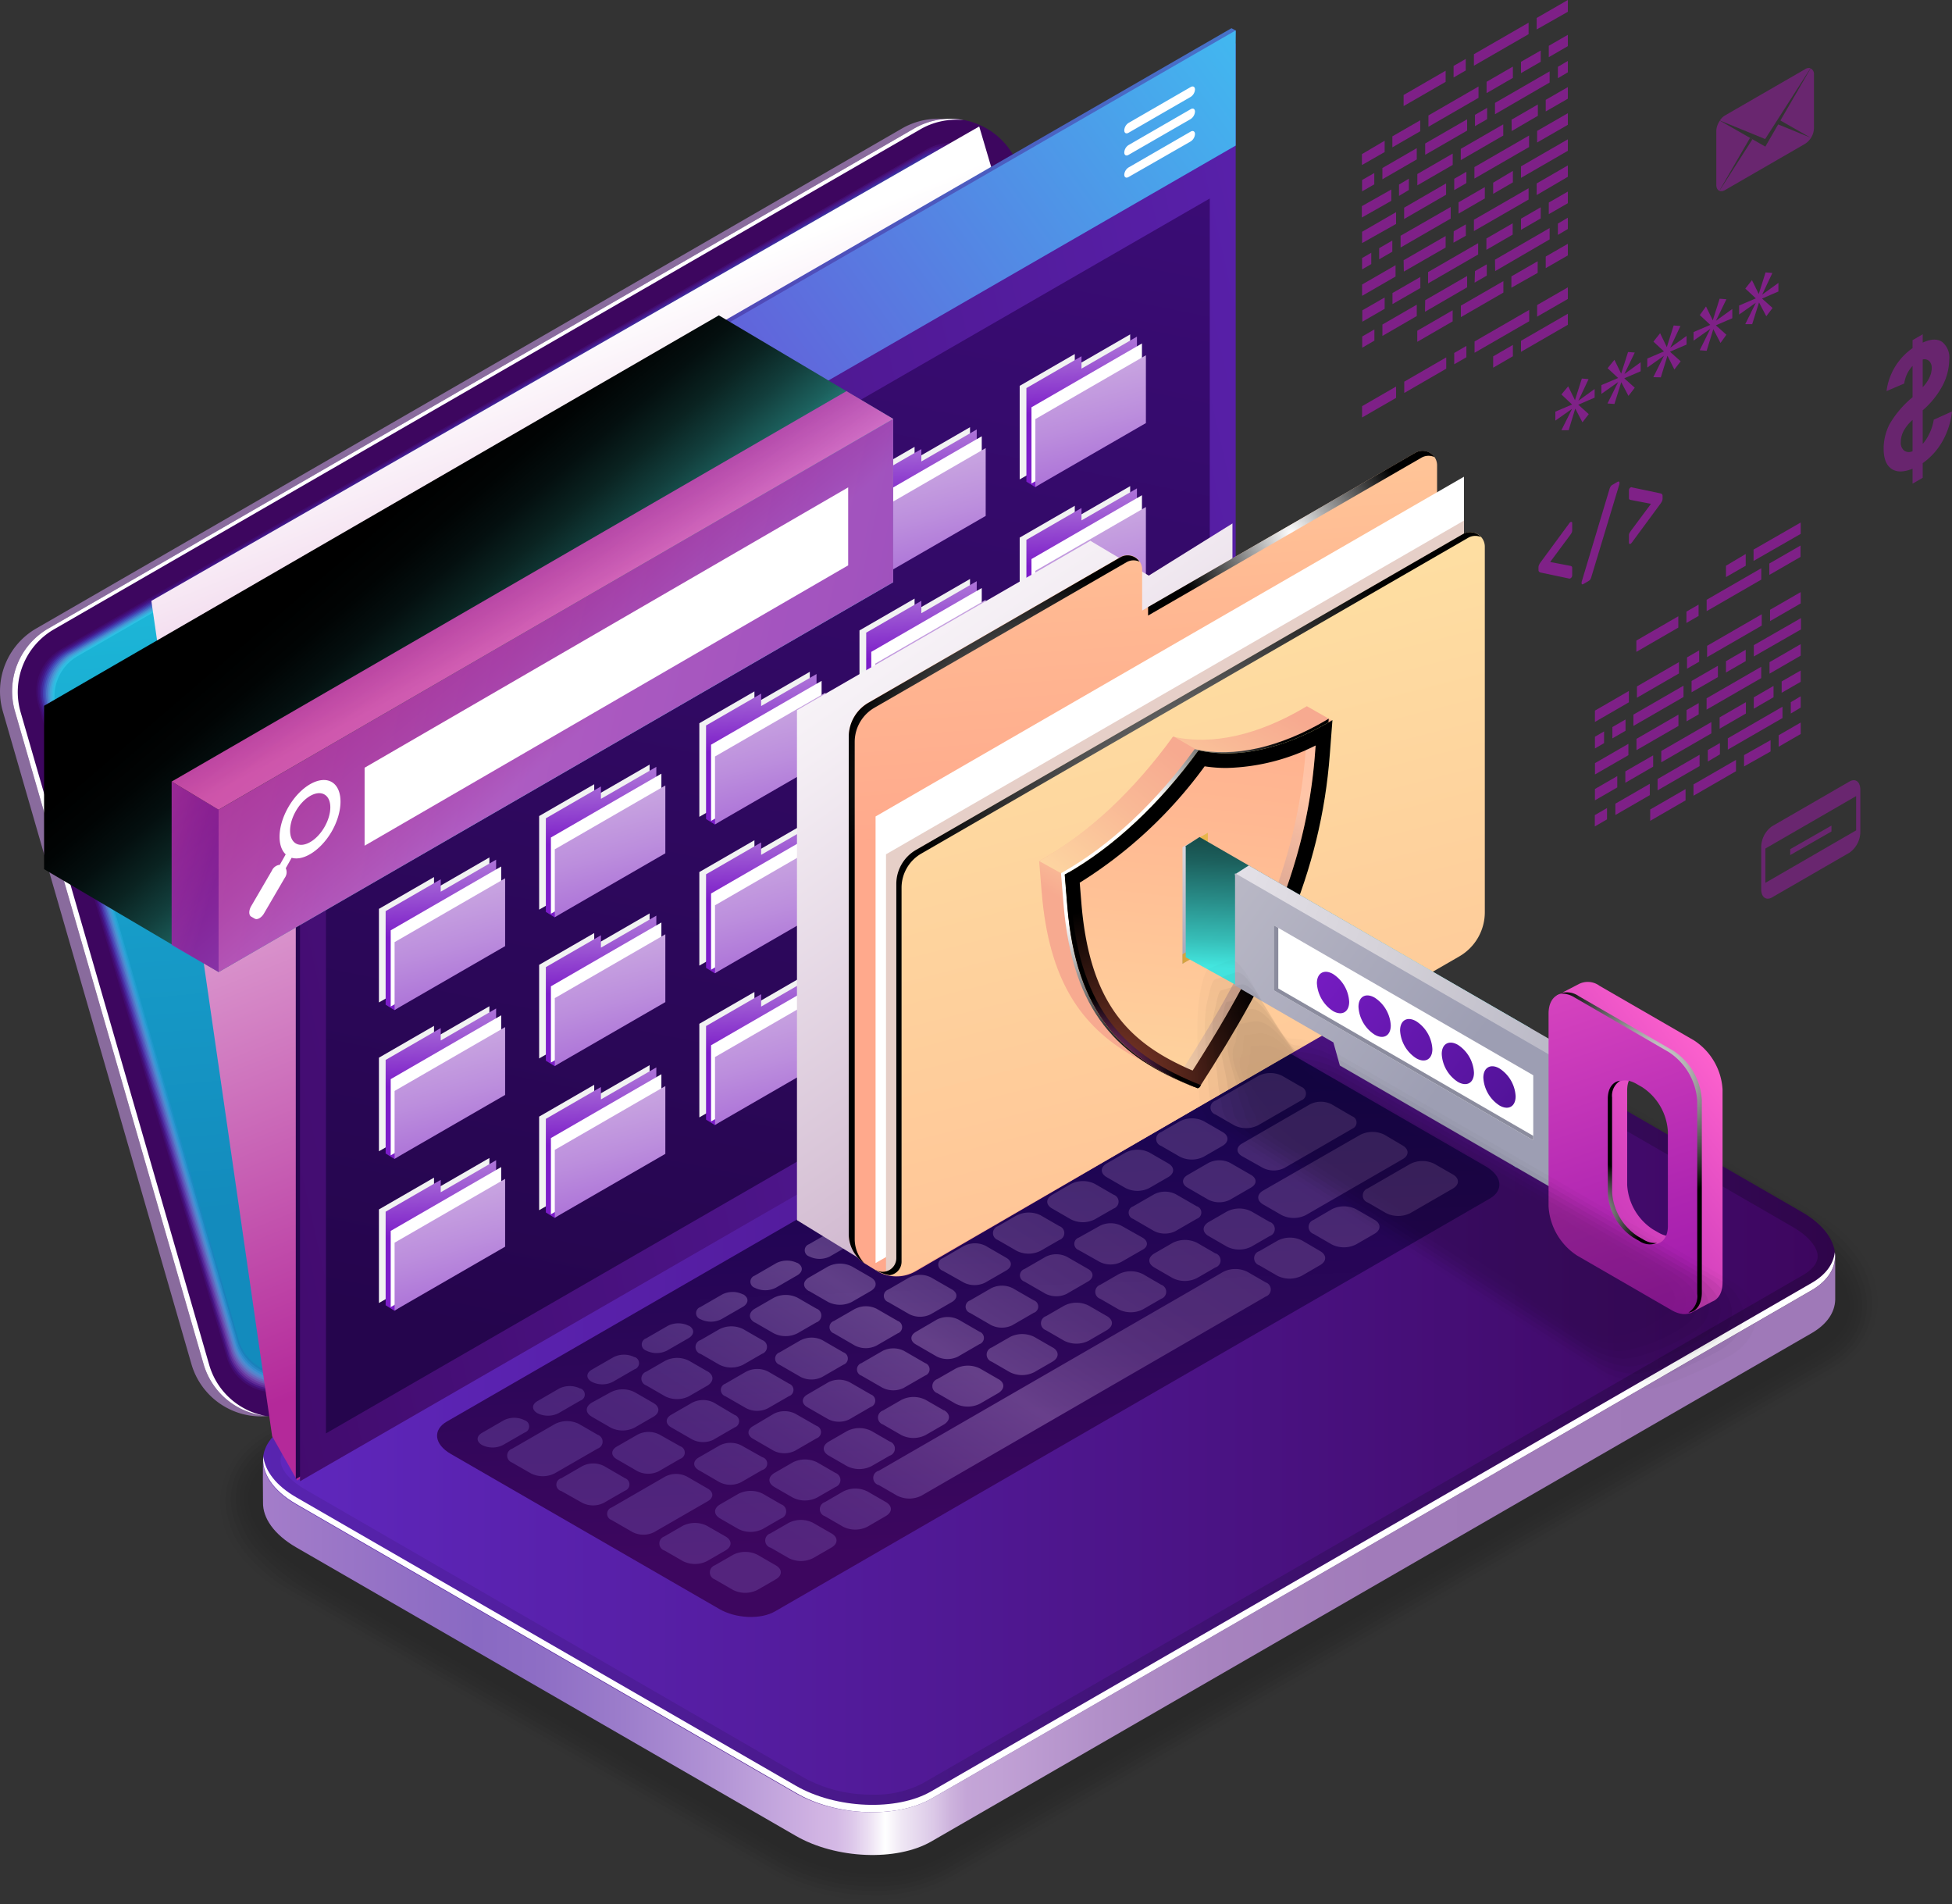 <svg xmlns="http://www.w3.org/2000/svg" xmlns:xlink="http://www.w3.org/1999/xlink" viewBox="0 0 331.29 323.12"><rect x="0" y="0" width="331.29" height="323.12" fill="#333333" stroke="none"/><defs><style>.cls-1{isolation:isolate;}.cls-101,.cls-2,.cls-20{opacity:0.2;}.cls-3{opacity:0;}.cls-4{opacity:0.09;}.cls-5{opacity:0.18;}.cls-6{opacity:0.27;}.cls-7{opacity:0.36;}.cls-8{opacity:0.45;}.cls-9{opacity:0.55;}.cls-10{opacity:0.64;}.cls-11{opacity:0.73;}.cls-12{opacity:0.82;}.cls-13{opacity:0.91;}.cls-14{fill:url(#linear-gradient);}.cls-15{fill:url(#linear-gradient-2);}.cls-16{fill:url(#linear-gradient-3);}.cls-17{fill:#fff;}.cls-18,.cls-82{opacity:0.8;}.cls-18{fill:url(#linear-gradient-4);}.cls-19{fill:url(#linear-gradient-5);}.cls-20{fill:url(#linear-gradient-6);}.cls-21{opacity:0.27;fill:url(#linear-gradient-7);}.cls-22{opacity:0.35;fill:url(#linear-gradient-8);}.cls-23{opacity:0.42;fill:url(#linear-gradient-9);}.cls-24{opacity:0.49;fill:url(#linear-gradient-10);}.cls-25{opacity:0.56;fill:url(#linear-gradient-11);}.cls-26{opacity:0.64;fill:url(#linear-gradient-12);}.cls-27{opacity:0.71;fill:url(#linear-gradient-13);}.cls-28{opacity:0.78;fill:url(#linear-gradient-14);}.cls-29{opacity:0.85;fill:url(#linear-gradient-15);}.cls-30{opacity:0.93;fill:url(#linear-gradient-16);}.cls-31{fill:url(#New_Gradient_Swatch_copy_7);}.cls-32{fill:url(#linear-gradient-17);}.cls-33{opacity:0.3;fill:url(#linear-gradient-18);}.cls-104,.cls-33,.cls-81,.cls-96{mix-blend-mode:screen;}.cls-101,.cls-103,.cls-34,.cls-40,.cls-86,.cls-91{mix-blend-mode:multiply;}.cls-34{fill:url(#linear-gradient-19);}.cls-35{fill:url(#New_Gradient_Swatch_copy_25);}.cls-36{fill:url(#linear-gradient-20);}.cls-37{fill:url(#linear-gradient-21);}.cls-38{fill:url(#New_Gradient_Swatch_copy_25-2);}.cls-39{fill:url(#linear-gradient-22);}.cls-40{fill:#f1f2f2;}.cls-41{fill:url(#linear-gradient-23);}.cls-42{fill:url(#linear-gradient-24);}.cls-43{fill:url(#linear-gradient-25);}.cls-44{fill:url(#linear-gradient-26);}.cls-45{fill:url(#linear-gradient-27);}.cls-46{fill:url(#linear-gradient-28);}.cls-47{fill:url(#linear-gradient-29);}.cls-48{fill:url(#linear-gradient-30);}.cls-49{fill:url(#linear-gradient-31);}.cls-50{fill:url(#linear-gradient-32);}.cls-51{fill:url(#linear-gradient-33);}.cls-52{fill:url(#linear-gradient-34);}.cls-53{fill:url(#linear-gradient-35);}.cls-54{fill:url(#linear-gradient-36);}.cls-55{fill:url(#linear-gradient-37);}.cls-56{fill:url(#linear-gradient-38);}.cls-57{fill:url(#linear-gradient-39);}.cls-58{fill:url(#linear-gradient-40);}.cls-59{fill:url(#linear-gradient-41);}.cls-60{fill:url(#linear-gradient-42);}.cls-61{fill:url(#linear-gradient-43);}.cls-62{fill:url(#linear-gradient-44);}.cls-63{fill:url(#linear-gradient-45);}.cls-64{fill:url(#linear-gradient-46);}.cls-65{fill:url(#linear-gradient-47);}.cls-66{fill:url(#linear-gradient-48);}.cls-67{fill:url(#linear-gradient-49);}.cls-68{fill:url(#linear-gradient-50);}.cls-69{fill:url(#linear-gradient-51);}.cls-70{fill:url(#linear-gradient-52);}.cls-71{fill:url(#linear-gradient-53);}.cls-72{fill:url(#linear-gradient-54);}.cls-73{fill:url(#linear-gradient-55);}.cls-74{fill:url(#linear-gradient-56);}.cls-75{fill:url(#linear-gradient-57);}.cls-76{fill:url(#linear-gradient-58);}.cls-77{fill:url(#linear-gradient-59);}.cls-78{fill:url(#linear-gradient-60);}.cls-79{fill:url(#linear-gradient-61);}.cls-80{fill:url(#linear-gradient-62);}.cls-81{fill:url(#linear-gradient-63);}.cls-83{fill:url(#New_Gradient_Swatch_copy_9);}.cls-84{fill:url(#New_Gradient_Swatch_copy_9-2);}.cls-85{fill:url(#New_Gradient_Swatch_copy_9-3);}.cls-86{fill:url(#linear-gradient-64);}.cls-87{fill:url(#New_Gradient_Swatch_copy_8);}.cls-117,.cls-118,.cls-120,.cls-121,.cls-88,.cls-93,.cls-98,.cls-99{mix-blend-mode:color-dodge;}.cls-89{fill:url(#Radial_Gradient_1);}.cls-90{fill:url(#Radial_Gradient_1-2);}.cls-91{fill:#e6cfc8;}.cls-92{fill:url(#New_Gradient_Swatch_copy_8-2);}.cls-93{fill:url(#Radial_Gradient_1-3);}.cls-94{fill:url(#linear-gradient-65);}.cls-95{fill:url(#linear-gradient-66);}.cls-96{fill:url(#radial-gradient);}.cls-97{fill:url(#linear-gradient-67);}.cls-98{fill:url(#radial-gradient-2);}.cls-99{fill:url(#radial-gradient-3);}.cls-100{fill:url(#linear-gradient-68);}.cls-101{fill:url(#radial-gradient-4);}.cls-102{fill:url(#New_Gradient_Swatch_copy_10);}.cls-103{fill:#eca30a;}.cls-103,.cls-117,.cls-118{opacity:0.7;}.cls-104{fill:url(#linear-gradient-69);}.cls-105{fill:url(#New_Gradient_Swatch_copy_10-2);}.cls-106{fill:url(#New_Gradient_Swatch_copy_10-3);}.cls-107{fill:#8b8c9e;}.cls-108{fill:url(#New_Gradient_Swatch_copy_9-4);}.cls-109{fill:url(#New_Gradient_Swatch_copy_9-5);}.cls-110{fill:url(#Radial_Gradient_1-4);}.cls-111{fill:url(#Radial_Gradient_1-5);}.cls-112{fill:url(#New_Gradient_Swatch_copy_36);}.cls-113{fill:url(#New_Gradient_Swatch_copy_36-2);}.cls-114{fill:url(#New_Gradient_Swatch_copy_36-3);}.cls-115{fill:url(#New_Gradient_Swatch_copy_36-4);}.cls-116{fill:url(#New_Gradient_Swatch_copy_36-5);}.cls-117,.cls-119,.cls-121{fill:#9f19ab;}.cls-120,.cls-121{opacity:0.5;}</style><linearGradient id="linear-gradient" x1="53.72" y1="237.74" x2="331.06" y2="237.74" gradientTransform="matrix(-1, 0, 0, 1, 359.27, 0)" gradientUnits="userSpaceOnUse"><stop offset="0.06" stop-color="#9f79b8"/><stop offset="0.26" stop-color="#a17bba"/><stop offset="0.36" stop-color="#a783bf"/><stop offset="0.43" stop-color="#b290c9"/><stop offset="0.49" stop-color="#c1a1d5"/><stop offset="0.51" stop-color="#c4a5d7"/><stop offset="0.52" stop-color="#cdb3dd"/><stop offset="0.53" stop-color="#dbc8e7"/><stop offset="0.55" stop-color="#efe7f4"/><stop offset="0.56" stop-color="#fff"/><stop offset="0.57" stop-color="#ece0f3"/><stop offset="0.58" stop-color="#ddc8ea"/><stop offset="0.59" stop-color="#d4b9e5"/><stop offset="0.6" stop-color="#d1b4e3"/><stop offset="0.66" stop-color="#b395d6"/><stop offset="0.72" stop-color="#9c7dcb"/><stop offset="0.77" stop-color="#8e6ec5"/><stop offset="0.81" stop-color="#8969c3"/><stop offset="1" stop-color="#b086cc"/></linearGradient><linearGradient id="linear-gradient-2" x1="47.82" y1="230.47" x2="314.63" y2="230.47" gradientTransform="matrix(-1, 0, 0, 1, 359.27, 0)" gradientUnits="userSpaceOnUse"><stop offset="0" stop-color="#2f054a"/><stop offset="1" stop-color="#5824b0"/></linearGradient><linearGradient id="linear-gradient-3" x1="50.8" y1="230.48" x2="311.65" y2="230.48" gradientTransform="matrix(-1, 0, 0, 1, 359.27, 0)" gradientUnits="userSpaceOnUse"><stop offset="0" stop-color="#3d065f"/><stop offset="1" stop-color="#5f27bd"/></linearGradient><linearGradient id="linear-gradient-4" x1="252.23" y1="53.16" x2="-1982.91" y2="1246.43" gradientTransform="matrix(-0.87, 0.5, 0, 1.15, 351.63, -53.03)" gradientUnits="userSpaceOnUse"><stop offset="0.06" stop-color="#9f79b8"/><stop offset="0.26" stop-color="#a17bba"/><stop offset="0.37" stop-color="#a783bf"/><stop offset="0.45" stop-color="#b290c9"/><stop offset="0.51" stop-color="#c2a2d6"/><stop offset="0.56" stop-color="#d1b4e3"/><stop offset="0.66" stop-color="#b395d6"/><stop offset="0.75" stop-color="#9c7dcb"/><stop offset="0.84" stop-color="#8e6ec5"/><stop offset="0.92" stop-color="#8969c3"/></linearGradient><linearGradient id="linear-gradient-5" x1="249.85" y1="54.19" x2="-1985.28" y2="1247.45" gradientTransform="matrix(-0.87, 0.5, 0, 1.15, 351.63, -53.03)" xlink:href="#linear-gradient-3"/><linearGradient id="linear-gradient-6" x1="353" y1="101.55" x2="141.44" y2="163.78" gradientTransform="matrix(-1, 0, 0, 1, 359.27, 0)" gradientUnits="userSpaceOnUse"><stop offset="0" stop-color="#4916a1"/><stop offset="0.52" stop-color="#5f27bd"/><stop offset="1" stop-color="#b4299a"/></linearGradient><linearGradient id="linear-gradient-7" x1="323.37" y1="75.37" x2="172.01" y2="197.9" gradientTransform="matrix(-1, 0, 0, 1, 359.27, 0)" gradientUnits="userSpaceOnUse"><stop offset="0" stop-color="#4421a4"/><stop offset="0.04" stop-color="#4622a5"/><stop offset="0.33" stop-color="#512cb4"/><stop offset="0.52" stop-color="#5934c0"/><stop offset="1" stop-color="#a73ca3"/></linearGradient><linearGradient id="linear-gradient-8" x1="287.14" y1="71.98" x2="214.68" y2="205.96" gradientTransform="matrix(-1, 0, 0, 1, 359.27, 0)" gradientUnits="userSpaceOnUse"><stop offset="0" stop-color="#3f2ba6"/><stop offset="0.04" stop-color="#412ca8"/><stop offset="0.34" stop-color="#4c39b7"/><stop offset="0.52" stop-color="#5342c2"/><stop offset="1" stop-color="#9b4eac"/></linearGradient><linearGradient id="linear-gradient-9" x1="265.39" y1="34.4" x2="242.33" y2="261.19" gradientTransform="matrix(-1, 0, 0, 1, 359.27, 0)" gradientUnits="userSpaceOnUse"><stop offset="0" stop-color="#3a36a9"/><stop offset="0.04" stop-color="#3c37aa"/><stop offset="0.33" stop-color="#4645b9"/><stop offset="0.52" stop-color="#4d4fc5"/><stop offset="1" stop-color="#8e61b6"/></linearGradient><linearGradient id="linear-gradient-10" x1="223.37" y1="23.46" x2="301.94" y2="283.73" gradientTransform="matrix(-1, 0, 0, 1, 359.27, 0)" gradientUnits="userSpaceOnUse"><stop offset="0" stop-color="#3541ab"/><stop offset="0.04" stop-color="#3741ac"/><stop offset="0.33" stop-color="#4050bb"/><stop offset="0.52" stop-color="#475cc8"/><stop offset="1" stop-color="#8274bf"/></linearGradient><linearGradient id="linear-gradient-11" x1="185.55" y1="45.1" x2="361.37" y2="259.16" gradientTransform="matrix(-1, 0, 0, 1, 359.27, 0)" gradientUnits="userSpaceOnUse"><stop offset="0" stop-color="#304bae"/><stop offset="0.04" stop-color="#324caf"/><stop offset="0.32" stop-color="#3a5bbd"/><stop offset="0.52" stop-color="#4169ca"/><stop offset="1" stop-color="#7586c8"/></linearGradient><linearGradient id="linear-gradient-12" x1="172.9" y1="86.54" x2="386.9" y2="200.33" gradientTransform="matrix(-1, 0, 0, 1, 359.27, 0)" gradientUnits="userSpaceOnUse"><stop offset="0" stop-color="#2c56b0"/><stop offset="0.04" stop-color="#2c56b1"/><stop offset="0.29" stop-color="#3365be"/><stop offset="0.52" stop-color="#3b77cd"/><stop offset="1" stop-color="#6999d1"/></linearGradient><linearGradient id="linear-gradient-13" x1="172.49" y1="122.81" x2="394.4" y2="143.78" gradientTransform="matrix(-1, 0, 0, 1, 359.27, 0)" gradientUnits="userSpaceOnUse"><stop offset="0" stop-color="#2760b3"/><stop offset="0.04" stop-color="#2761b4"/><stop offset="0.28" stop-color="#2d70c0"/><stop offset="0.52" stop-color="#3584cf"/><stop offset="1" stop-color="#5cabda"/></linearGradient><linearGradient id="linear-gradient-14" x1="176.83" y1="155.24" x2="393.98" y2="88" gradientTransform="matrix(-1, 0, 0, 1, 359.27, 0)" gradientUnits="userSpaceOnUse"><stop offset="0" stop-color="#226bb5"/><stop offset="0.04" stop-color="#226bb6"/><stop offset="0.26" stop-color="#277ac1"/><stop offset="0.52" stop-color="#2f91d2"/><stop offset="1" stop-color="#50bee3"/></linearGradient><linearGradient id="linear-gradient-15" x1="201.85" y1="175.93" x2="355.26" y2="48.08" gradientTransform="matrix(-1, 0, 0, 1, 359.27, 0)" gradientUnits="userSpaceOnUse"><stop offset="0" stop-color="#1d76b8"/><stop offset="0.04" stop-color="#1d76b8"/><stop offset="0.25" stop-color="#2285c3"/><stop offset="0.52" stop-color="#299ed5"/><stop offset="1" stop-color="#43d1ed"/></linearGradient><linearGradient id="linear-gradient-16" x1="230.6" y1="179.57" x2="305.07" y2="37.08" gradientTransform="matrix(-1, 0, 0, 1, 359.27, 0)" gradientUnits="userSpaceOnUse"><stop offset="0" stop-color="#1880ba"/><stop offset="0.04" stop-color="#1880bb"/><stop offset="0.23" stop-color="#1c8fc5"/><stop offset="0.52" stop-color="#23acd7"/><stop offset="1" stop-color="#37e3f6"/></linearGradient><linearGradient id="New_Gradient_Swatch_copy_7" x1="249.28" y1="209.21" x2="269.94" y2="-27.46" gradientTransform="matrix(-1, 0, 0, 1, 359.27, 0)" gradientUnits="userSpaceOnUse"><stop offset="0.04" stop-color="#138bbd"/><stop offset="0.23" stop-color="#169ac7"/><stop offset="0.59" stop-color="#1fc3df"/><stop offset="1" stop-color="#2af6ff"/></linearGradient><linearGradient id="linear-gradient-17" x1="-591.74" y1="405.92" x2="-713.35" y2="313.99" gradientTransform="matrix(-0.87, 0.5, 1.5, 0.29, -942.29, 440.43)" gradientUnits="userSpaceOnUse"><stop offset="0" stop-color="#3d065f"/><stop offset="1" stop-color="#12054e"/><stop offset="1" stop-color="#10054d"/></linearGradient><linearGradient id="linear-gradient-18" x1="161.14" y1="169.17" x2="229.27" y2="276.08" gradientTransform="matrix(-1, 0, 0, 1, 359.27, 0)" gradientUnits="userSpaceOnUse"><stop offset="0.06" stop-color="#9f79b8"/><stop offset="0.25" stop-color="#a17bba"/><stop offset="0.35" stop-color="#a883c0"/><stop offset="0.42" stop-color="#b490cc"/><stop offset="0.48" stop-color="#c5a3dc"/><stop offset="0.54" stop-color="#dbbbf0"/><stop offset="0.56" stop-color="#e6c6fa"/><stop offset="0.6" stop-color="#d6b6f1"/><stop offset="0.69" stop-color="#b595dd"/><stop offset="0.77" stop-color="#9d7dcf"/><stop offset="0.85" stop-color="#8e6ec6"/><stop offset="0.92" stop-color="#8969c3"/></linearGradient><linearGradient id="linear-gradient-19" x1="281.15" y1="63.52" x2="224.65" y2="202.52" gradientTransform="matrix(-1, 0, 0, 1, 359.27, 0)" gradientUnits="userSpaceOnUse"><stop offset="0" stop-color="#fff"/><stop offset="1" stop-color="#b4299a"/></linearGradient><linearGradient id="New_Gradient_Swatch_copy_25" x1="297.21" y1="115.8" x2="365.55" y2="102.47" gradientTransform="matrix(-1, 0, 0, 1, 359.27, 0)" gradientUnits="userSpaceOnUse"><stop offset="0" stop-color="#25054d"/><stop offset="1" stop-color="#45108a"/></linearGradient><linearGradient id="linear-gradient-20" x1="224.58" y1="73.55" x2="255.87" y2="-12.61" gradientTransform="matrix(-1, 0, 0, 1, 359.27, 0)" gradientUnits="userSpaceOnUse"><stop offset="0.01" stop-color="#5b15a3"/><stop offset="0.28" stop-color="#4e51bb"/><stop offset="0.93" stop-color="#2ee5f8"/><stop offset="1" stop-color="#2af6ff"/></linearGradient><linearGradient id="linear-gradient-21" x1="4865.63" y1="163.53" x2="5182.06" y2="92.6" gradientTransform="translate(-4887.81)" xlink:href="#linear-gradient-3"/><linearGradient id="New_Gradient_Swatch_copy_25-2" x1="247.74" y1="233.04" x2="183.72" y2="-89.16" xlink:href="#New_Gradient_Swatch_copy_25"/><linearGradient id="linear-gradient-22" x1="308.23" y1="117.97" x2="149.56" y2="3.38" gradientTransform="matrix(-1, 0, 0, 1, 359.27, 0)" gradientUnits="userSpaceOnUse"><stop offset="0.03" stop-color="#7c1dc9"/><stop offset="0.28" stop-color="#6e41d2"/><stop offset="0.83" stop-color="#4c9ce9"/><stop offset="1" stop-color="#41b9f0"/></linearGradient><linearGradient id="linear-gradient-23" x1="284.42" y1="132.7" x2="286.19" y2="108.92" gradientTransform="matrix(-1, 0, 0, 1, 359.27, 0)" gradientUnits="userSpaceOnUse"><stop offset="0" stop-color="#7c1dc9"/><stop offset="0.04" stop-color="#8024ca"/><stop offset="0.37" stop-color="#a362d5"/><stop offset="0.65" stop-color="#bc8edd"/><stop offset="0.87" stop-color="#cbaae1"/><stop offset="1" stop-color="#d1b4e3"/></linearGradient><linearGradient id="linear-gradient-24" x1="274.83" y1="166.12" x2="287.09" y2="118.11" xlink:href="#linear-gradient-23"/><linearGradient id="linear-gradient-25" x1="257.23" y1="116.95" x2="259" y2="93.17" xlink:href="#linear-gradient-23"/><linearGradient id="linear-gradient-26" x1="247.64" y1="150.37" x2="259.9" y2="102.36" xlink:href="#linear-gradient-23"/><linearGradient id="linear-gradient-27" x1="230.05" y1="101.2" x2="231.81" y2="77.42" xlink:href="#linear-gradient-23"/><linearGradient id="linear-gradient-28" x1="220.45" y1="134.62" x2="232.72" y2="86.61" xlink:href="#linear-gradient-23"/><linearGradient id="linear-gradient-29" x1="202.86" y1="85.45" x2="204.63" y2="61.67" xlink:href="#linear-gradient-23"/><linearGradient id="linear-gradient-30" x1="193.27" y1="118.87" x2="205.53" y2="70.86" xlink:href="#linear-gradient-23"/><linearGradient id="linear-gradient-31" x1="175.67" y1="69.7" x2="177.44" y2="45.92" xlink:href="#linear-gradient-23"/><linearGradient id="linear-gradient-32" x1="166.08" y1="103.12" x2="178.34" y2="55.11" xlink:href="#linear-gradient-23"/><linearGradient id="linear-gradient-33" x1="284.42" y1="209.45" x2="286.19" y2="185.67" xlink:href="#linear-gradient-23"/><linearGradient id="linear-gradient-34" x1="274.83" y1="242.87" x2="287.09" y2="194.86" xlink:href="#linear-gradient-23"/><linearGradient id="linear-gradient-35" x1="257.23" y1="193.7" x2="259" y2="169.92" xlink:href="#linear-gradient-23"/><linearGradient id="linear-gradient-36" x1="247.64" y1="227.12" x2="259.9" y2="179.11" xlink:href="#linear-gradient-23"/><linearGradient id="linear-gradient-37" x1="230.05" y1="177.95" x2="231.81" y2="154.17" xlink:href="#linear-gradient-23"/><linearGradient id="linear-gradient-38" x1="220.45" y1="211.37" x2="232.72" y2="163.36" xlink:href="#linear-gradient-23"/><linearGradient id="linear-gradient-39" x1="202.86" y1="162.2" x2="204.63" y2="138.42" xlink:href="#linear-gradient-23"/><linearGradient id="linear-gradient-40" x1="193.27" y1="195.62" x2="205.53" y2="147.61" xlink:href="#linear-gradient-23"/><linearGradient id="linear-gradient-41" x1="175.67" y1="146.45" x2="177.44" y2="122.67" xlink:href="#linear-gradient-23"/><linearGradient id="linear-gradient-42" x1="166.08" y1="179.87" x2="178.34" y2="131.86" xlink:href="#linear-gradient-23"/><linearGradient id="linear-gradient-43" x1="284.42" y1="183.7" x2="286.19" y2="159.92" xlink:href="#linear-gradient-23"/><linearGradient id="linear-gradient-44" x1="274.83" y1="217.12" x2="287.09" y2="169.11" xlink:href="#linear-gradient-23"/><linearGradient id="linear-gradient-45" x1="257.23" y1="167.95" x2="259" y2="144.17" xlink:href="#linear-gradient-23"/><linearGradient id="linear-gradient-46" x1="247.64" y1="201.37" x2="259.9" y2="153.36" xlink:href="#linear-gradient-23"/><linearGradient id="linear-gradient-47" x1="230.05" y1="152.2" x2="231.81" y2="128.42" xlink:href="#linear-gradient-23"/><linearGradient id="linear-gradient-48" x1="220.45" y1="185.62" x2="232.72" y2="137.61" xlink:href="#linear-gradient-23"/><linearGradient id="linear-gradient-49" x1="202.86" y1="136.45" x2="204.63" y2="112.67" xlink:href="#linear-gradient-23"/><linearGradient id="linear-gradient-50" x1="193.27" y1="169.87" x2="205.53" y2="121.86" xlink:href="#linear-gradient-23"/><linearGradient id="linear-gradient-51" x1="175.67" y1="120.7" x2="177.44" y2="96.92" xlink:href="#linear-gradient-23"/><linearGradient id="linear-gradient-52" x1="166.08" y1="154.12" x2="178.34" y2="106.11" xlink:href="#linear-gradient-23"/><linearGradient id="linear-gradient-53" x1="284.42" y1="158.45" x2="286.19" y2="134.67" xlink:href="#linear-gradient-23"/><linearGradient id="linear-gradient-54" x1="274.83" y1="191.87" x2="287.09" y2="143.86" xlink:href="#linear-gradient-23"/><linearGradient id="linear-gradient-55" x1="257.23" y1="142.7" x2="259" y2="118.92" xlink:href="#linear-gradient-23"/><linearGradient id="linear-gradient-56" x1="247.64" y1="176.12" x2="259.9" y2="128.11" xlink:href="#linear-gradient-23"/><linearGradient id="linear-gradient-57" x1="230.05" y1="126.95" x2="231.81" y2="103.17" xlink:href="#linear-gradient-23"/><linearGradient id="linear-gradient-58" x1="220.45" y1="160.37" x2="232.72" y2="112.36" xlink:href="#linear-gradient-23"/><linearGradient id="linear-gradient-59" x1="202.86" y1="111.2" x2="204.63" y2="87.42" xlink:href="#linear-gradient-23"/><linearGradient id="linear-gradient-60" x1="193.27" y1="144.62" x2="205.53" y2="96.61" xlink:href="#linear-gradient-23"/><linearGradient id="linear-gradient-61" x1="175.67" y1="95.45" x2="177.44" y2="71.67" xlink:href="#linear-gradient-23"/><linearGradient id="linear-gradient-62" x1="166.08" y1="128.87" x2="178.34" y2="80.86" xlink:href="#linear-gradient-23"/><linearGradient id="linear-gradient-63" x1="264.27" y1="127.33" x2="296.38" y2="89.87" gradientTransform="matrix(-1, 0, 0, 1, 359.27, 0)" gradientUnits="userSpaceOnUse"><stop offset="0" stop-color="#43e8e1"/><stop offset="0.09" stop-color="#36bdb7"/><stop offset="0.22" stop-color="#288b87"/><stop offset="0.34" stop-color="#1c605d"/><stop offset="0.47" stop-color="#123e3c"/><stop offset="0.6" stop-color="#0a2321"/><stop offset="0.73" stop-color="#040f0f"/><stop offset="0.86" stop-color="#010404"/><stop offset="1"/></linearGradient><linearGradient id="New_Gradient_Swatch_copy_9" x1="321.54" y1="150.16" x2="352.65" y2="140.85" gradientTransform="matrix(-1, 0, 0, 1, 359.27, 0)" gradientUnits="userSpaceOnUse"><stop offset="0.04" stop-color="#9f19ab"/><stop offset="0.24" stop-color="#ae25b1"/><stop offset="0.65" stop-color="#d744bf"/><stop offset="1" stop-color="#ff63ce"/></linearGradient><linearGradient id="New_Gradient_Swatch_copy_9-2" x1="103.48" y1="154.21" x2="433.51" y2="80.22" xlink:href="#New_Gradient_Swatch_copy_9"/><linearGradient id="New_Gradient_Swatch_copy_9-3" x1="281.62" y1="77.62" x2="267.09" y2="105.32" xlink:href="#New_Gradient_Swatch_copy_9"/><linearGradient id="linear-gradient-64" x1="225.2" y1="93.46" x2="159.56" y2="187.17" gradientTransform="matrix(-1, 0, 0, 1, 359.27, 0)" gradientUnits="userSpaceOnUse"><stop offset="0" stop-color="#fff"/><stop offset="0.27" stop-color="#f4eef4"/><stop offset="0.79" stop-color="#d8c4d7"/><stop offset="1" stop-color="#ccb1cb"/></linearGradient><linearGradient id="New_Gradient_Swatch_copy_8" x1="165.21" y1="145.37" x2="174.94" y2="14.57" gradientTransform="matrix(-1, 0, 0, 1, 359.27, 0)" gradientUnits="userSpaceOnUse"><stop offset="0.04" stop-color="#ffa98c"/><stop offset="0.32" stop-color="#ffb892"/><stop offset="0.86" stop-color="#fee1a3"/><stop offset="1" stop-color="#feeca8"/></linearGradient><radialGradient id="Radial_Gradient_1" cx="140.11" cy="90.47" r="19.83" gradientTransform="matrix(-1, 0, 0, 1, 359.27, 0)" gradientUnits="userSpaceOnUse"><stop offset="0" stop-color="#fff"/><stop offset="1"/></radialGradient><radialGradient id="Radial_Gradient_1-2" cx="180.4" cy="133.65" r="35.74" xlink:href="#Radial_Gradient_1"/><linearGradient id="New_Gradient_Swatch_copy_8-2" x1="112.33" y1="336.9" x2="183.3" y2="59.08" xlink:href="#New_Gradient_Swatch_copy_8"/><radialGradient id="Radial_Gradient_1-3" cx="145.35" cy="153.71" r="57.56" xlink:href="#Radial_Gradient_1"/><linearGradient id="linear-gradient-65" x1="144.02" y1="116.02" x2="176.82" y2="173.76" gradientTransform="matrix(-1, 0, 0, 1, 359.27, 0)" gradientUnits="userSpaceOnUse"><stop offset="0.04" stop-color="#f7aa90"/><stop offset="0.18" stop-color="#f9b996"/><stop offset="0.47" stop-color="#ffe2a6"/><stop offset="0.48" stop-color="#ffe4a7"/><stop offset="0.74" stop-color="#f7aa90"/></linearGradient><linearGradient id="linear-gradient-66" x1="154.43" y1="129.16" x2="186.93" y2="169.19" gradientTransform="matrix(-1, 0, 0, 1, 359.27, 0)" gradientUnits="userSpaceOnUse"><stop offset="0.04" stop-color="#f7aa90"/><stop offset="0.28" stop-color="#f9b996"/><stop offset="0.76" stop-color="#ffe2a6"/><stop offset="0.78" stop-color="#ffe4a7"/><stop offset="0.87" stop-color="#f7aa90"/></linearGradient><radialGradient id="radial-gradient" cx="173.24" cy="144.11" r="36.73" gradientTransform="matrix(-1, 0, 0, 1, 359.27, 0)" gradientUnits="userSpaceOnUse"><stop offset="0.36" stop-color="#fff"/><stop offset="0.43" stop-color="#e1e1e1"/><stop offset="0.64" stop-color="#828282"/><stop offset="0.81" stop-color="#3c3c3c"/><stop offset="0.94" stop-color="#111"/><stop offset="1"/></radialGradient><linearGradient id="linear-gradient-67" x1="155.09" y1="119.59" x2="162.19" y2="258.54" gradientTransform="matrix(-1, 0, 0, 1, 359.27, 0)" gradientUnits="userSpaceOnUse"><stop offset="0" stop-color="#fff3a7"/><stop offset="0.11" stop-color="#fde8a0"/><stop offset="0.41" stop-color="#f8d092"/><stop offset="0.69" stop-color="#f5c18a"/><stop offset="0.92" stop-color="#f4bc87"/></linearGradient><radialGradient id="radial-gradient-2" cx="171.16" cy="184.42" r="30.09" gradientTransform="matrix(-1, 0, 0, 1, 359.27, 0)" gradientUnits="userSpaceOnUse"><stop offset="0" stop-color="#92402e"/><stop offset="1"/></radialGradient><radialGradient id="radial-gradient-3" cx="174.83" cy="184.52" r="15.3" gradientTransform="matrix(-1, 0, 0, 1, 359.27, 0)" gradientUnits="userSpaceOnUse"><stop offset="0" stop-color="#ff63ce"/><stop offset="1"/></radialGradient><linearGradient id="linear-gradient-68" x1="151.4" y1="97.54" x2="165.64" y2="224.74" xlink:href="#New_Gradient_Swatch_copy_8"/><radialGradient id="radial-gradient-4" cx="143.85" cy="-3104.37" r="21.03" gradientTransform="matrix(-1, 0, 0, 1.66, 359.27, 5322.26)" gradientUnits="userSpaceOnUse"><stop offset="0.14" stop-color="#25166d"/><stop offset="0.22" stop-color="#2c1d72"/><stop offset="0.34" stop-color="#3e317e"/><stop offset="0.48" stop-color="#5d5293"/><stop offset="0.64" stop-color="#887faf"/><stop offset="0.82" stop-color="#bebad4"/><stop offset="1" stop-color="#fff"/></radialGradient><linearGradient id="New_Gradient_Swatch_copy_10" x1="164.59" y1="157.92" x2="147.77" y2="146.55" gradientTransform="matrix(-1, 0, 0, 1, 359.27, 0)" gradientUnits="userSpaceOnUse"><stop offset="0.04" stop-color="#9d9eb3"/><stop offset="0.58" stop-color="#d4d1d8"/><stop offset="1" stop-color="#eeebf2"/></linearGradient><linearGradient id="linear-gradient-69" x1="128.64" y1="165.16" x2="126.62" y2="112.08" xlink:href="#linear-gradient-63"/><linearGradient id="New_Gradient_Swatch_copy_10-2" x1="60.49" y1="194.53" x2="173.86" y2="155.38" xlink:href="#New_Gradient_Swatch_copy_10"/><linearGradient id="New_Gradient_Swatch_copy_10-3" x1="106.12" y1="185.49" x2="251.05" y2="79.72" xlink:href="#New_Gradient_Swatch_copy_10"/><linearGradient id="New_Gradient_Swatch_copy_9-4" x1="119.48" y1="224.02" x2="64.68" y2="181.64" xlink:href="#New_Gradient_Swatch_copy_9"/><linearGradient id="New_Gradient_Swatch_copy_9-5" x1="72.38" y1="228.49" x2="104.92" y2="133.38" xlink:href="#New_Gradient_Swatch_copy_9"/><radialGradient id="Radial_Gradient_1-4" cx="91.01" cy="206.75" r="10.26" xlink:href="#Radial_Gradient_1"/><radialGradient id="Radial_Gradient_1-5" cx="79.22" cy="182.4" r="21.04" xlink:href="#Radial_Gradient_1"/><linearGradient id="New_Gradient_Swatch_copy_36" x1="-280.39" y1="-779.4" x2="-233.99" y2="-811.86" gradientTransform="matrix(-0.87, -0.5, 0, 1.15, 24.49, 963.58)" gradientUnits="userSpaceOnUse"><stop offset="0.1" stop-color="#45108a"/><stop offset="1" stop-color="#7c1dc9"/></linearGradient><linearGradient id="New_Gradient_Swatch_copy_36-2" x1="-277.68" y1="-775.53" x2="-231.28" y2="-807.99" xlink:href="#New_Gradient_Swatch_copy_36"/><linearGradient id="New_Gradient_Swatch_copy_36-3" x1="-274.97" y1="-771.66" x2="-228.57" y2="-804.12" xlink:href="#New_Gradient_Swatch_copy_36"/><linearGradient id="New_Gradient_Swatch_copy_36-4" x1="-272.26" y1="-767.79" x2="-225.86" y2="-800.25" xlink:href="#New_Gradient_Swatch_copy_36"/><linearGradient id="New_Gradient_Swatch_copy_36-5" x1="-269.56" y1="-763.92" x2="-223.15" y2="-796.37" xlink:href="#New_Gradient_Swatch_copy_36"/></defs><g class="cls-1"><g id="Layer_2" data-name="Layer 2"><g id="Layer_1-2" data-name="Layer 1"><g class="cls-2"><path class="cls-3" d="M148.08,323.12a28.19,28.19,0,0,0,14.1-3.4l149.4-86.25c5.14-3,8.09-7.67,8.09-12.9,0-5.72-3.55-11.06-9.74-14.63L225.14,157A34.71,34.71,0,0,0,208,152.63,28.36,28.36,0,0,0,193.9,156L44.51,242.28c-5.15,3-8.1,7.67-8.1,12.9,0,5.72,3.56,11.06,9.75,14.64L131,318.77A34.79,34.79,0,0,0,148.08,323.12Z"/><path class="cls-4" d="M224.77,157.63a34,34,0,0,0-17.08-4.23,32.47,32.47,0,0,0-7,.86,27.32,27.32,0,0,0-7,2.75L44.88,242.93c-5.12,3-7.79,7.64-7.48,12.73a15.13,15.13,0,0,0,.9,4.12c1.3,3.64,5,7.51,9.17,9.93L131.05,318a33.07,33.07,0,0,0,3.63,1.79,35.57,35.57,0,0,0,13.22,2.62,27.59,27.59,0,0,0,13.91-3.3l149.4-86.25c5.13-3,7.78-7.66,7.45-12.76a15.52,15.52,0,0,0-.71-3.55c-1.2-3.85-5-8-9.4-10.51Z"/><path class="cls-5" d="M224.39,158.28a33.21,33.21,0,0,0-17-4.11,32.27,32.27,0,0,0-6.94,1,32.83,32.83,0,0,0-6.91,2.84L45.26,243.58c-5.1,2.94-7.5,7.6-6.87,12.56a16.37,16.37,0,0,0,1.11,3.93c1.26,3.24,5.5,7.35,9.27,9.52l82.38,47.57a36,36,0,0,0,3.57,1.78,34.81,34.81,0,0,0,13,2.67,27,27,0,0,0,13.72-3.18l149.39-86.26c5.12-2.95,7.49-7.64,6.81-12.62a17.78,17.78,0,0,0-.9-3.38c-1.2-3.43-5.62-7.82-9.57-10.1Z"/><path class="cls-6" d="M224,158.93a31.8,31.8,0,0,0-23.87-2.9,36.88,36.88,0,0,0-6.83,2.93L45.63,244.23c-5.07,2.92-7.2,7.56-6.25,12.4a18.64,18.64,0,0,0,1.31,3.73c1.22,2.84,6,7.19,9.38,9.12l81.18,46.87c.85.49,2.57,1.39,3.51,1.78a34.49,34.49,0,0,0,12.77,2.73,26.47,26.47,0,0,0,13.53-3.08l149.4-86.26c5.1-2.94,7.19-7.62,6.16-12.48a21.5,21.5,0,0,0-1.1-3.22c-1.16-3-6.21-7.65-9.73-9.68Z"/><path class="cls-7" d="M223.65,159.57a30.72,30.72,0,0,0-23.76-2.65,45.23,45.23,0,0,0-6.77,3L46,244.87c-5,2.92-6.91,7.53-5.63,12.24a22.47,22.47,0,0,0,1.52,3.54c1.15,2.45,6.56,7,9.49,8.72l80,46.18c.74.42,2.63,1.42,3.44,1.77a34,34,0,0,0,12.56,2.79,25.8,25.8,0,0,0,13.34-3l149.39-86.25c5.1-2.94,6.92-7.61,5.53-12.35a31.47,31.47,0,0,0-1.3-3.06c-1.11-2.59-6.82-7.49-9.89-9.26Z"/><path class="cls-8" d="M223.27,160.22a29.68,29.68,0,0,0-23.65-2.41,54,54,0,0,0-6.69,3.1L46.38,245.52c-5,2.9-6.65,7.48-5,12.07A30,30,0,0,0,43.09,261c1,2.06,7.08,6.86,9.59,8.31l78.77,45.48c.63.37,2.68,1.46,3.38,1.77a33.37,33.37,0,0,0,12.34,2.84,25.19,25.19,0,0,0,13.15-2.87l149.39-86.25c5.08-2.93,6.64-7.58,4.88-12.2-.37-1-1-1.87-1.49-2.9-1-2.19-7.43-7.33-10.06-8.85Z"/><path class="cls-9" d="M222.9,160.87a30.31,30.31,0,0,0-16.83-3.62,30.81,30.81,0,0,0-6.72,1.45,70.86,70.86,0,0,0-6.61,3.18l-146,84.29c-5,2.88-6.38,7.44-4.41,11.91a13.13,13.13,0,0,0,1.95,3.16c.59,1.83,7.6,6.71,9.7,7.91l77.56,44.79c.53.3,2.74,1.5,3.32,1.76A33,33,0,0,0,147,318.6a24.58,24.58,0,0,0,12.95-2.76l149.4-86.26c5.06-2.92,6.38-7.56,4.23-12.06a13.1,13.1,0,0,0-1.69-2.74c-.54-1.94-8-7.17-10.22-8.44Z"/><path class="cls-10" d="M222.53,161.52a29.69,29.69,0,0,0-16.79-3.5,30.08,30.08,0,0,0-6.66,1.57c-.92.3-5.78,2.83-6.54,3.27l-145.42,84c-5,2.87-6.13,7.4-3.79,11.74a13.52,13.52,0,0,0,2.15,3c.48,1.47,8.14,6.55,9.81,7.51l76.36,44.09c.42.24,2.79,1.55,3.26,1.76a32.32,32.32,0,0,0,11.9,2.95,24,24,0,0,0,12.76-2.65L309,228.94c5.06-2.92,6.14-7.55,3.6-11.93a13.44,13.44,0,0,0-1.89-2.57c-.43-1.56-8.63-7-10.38-8Z"/><path class="cls-11" d="M222.15,162.16a29.11,29.11,0,0,0-16.73-3.38,30.19,30.19,0,0,0-6.6,1.7c-.69.24-5.91,3-6.47,3.36L47.5,247.46c-5,2.86-5.9,7.39-3.18,11.58a13.58,13.58,0,0,0,2.36,2.78c.36,1.1,8.66,6.39,9.92,7.11l75.15,43.39c.32.19,2.85,1.6,3.19,1.76a32.14,32.14,0,0,0,11.69,3,23.3,23.3,0,0,0,12.56-2.55l149.4-86.25c5-2.91,5.9-7.55,3-11.79a14.28,14.28,0,0,0-2.08-2.41c-.33-1.16-9.23-6.85-10.55-7.61Z"/><path class="cls-12" d="M221.78,162.81a28.59,28.59,0,0,0-16.69-3.26,29.46,29.46,0,0,0-6.54,1.82c-.46.16-6,3.22-6.4,3.44L47.87,248.11c-4.92,2.84-5.66,7.37-2.56,11.42a13.91,13.91,0,0,0,2.57,2.58c.24.74,9.18,6.23,10,6.71l73.95,42.7c.21.12,2.9,1.64,3.13,1.75a31.6,31.6,0,0,0,11.47,3.07c4.62.25,9.1-.56,12.37-2.45l149.4-86.25c5-2.9,5.67-7.55,2.31-11.65a14.36,14.36,0,0,0-2.29-2.24c-.21-.78-9.83-6.7-10.71-7.2Z"/><path class="cls-13" d="M221.4,163.46a27.88,27.88,0,0,0-16.63-3.14,29.38,29.38,0,0,0-6.49,1.94c-.22.09-6.13,3.42-6.32,3.53l-143.71,83c-4.91,2.83-5.44,7.36-2,11.25a14.82,14.82,0,0,0,2.78,2.39c.12.37,9.72,6.07,10.13,6.31l72.75,42,3.07,1.75a31.1,31.1,0,0,0,11.25,3.12c4.53.29,9-.48,12.18-2.33L307.84,227c5-2.89,5.45-7.57,1.67-11.51A15,15,0,0,0,307,213.4c-.11-.39-10.44-6.53-10.88-6.78Z"/><path d="M158.07,312.6l149.4-86.25c5.9-3.41,5.16-9.36-1.65-13.29L221,164.11c-6.81-3.94-17.12-4.36-23-1L48.62,249.41c-5.9,3.4-5.16,9.35,1.65,13.28l84.79,48.95C141.87,315.58,152.17,316,158.07,312.6Z"/></g><path class="cls-14" d="M158.07,312.46l149.4-86.25c2.63-1.52,3.94-3.54,4-5.67v-7.4c-.05-2.58-2,1.9-5.63-.22L221,164c-6.81-3.93-17.12-4.36-23-.95L48.62,249.27c-2,1.14-3.4-3.69-3.91-2.16-.17.52-.06,7.29-.07,7.82-.06,2.64,1.85,5.44,5.63,7.63l84.79,48.95C141.87,315.44,152.17,315.87,158.07,312.46Z"/><path class="cls-15" d="M158.07,305.2l149.4-86.26c5.9-3.4,5.16-9.35-1.65-13.28L221,156.71c-6.81-3.94-17.12-4.36-23-1L48.62,242c-5.9,3.41-5.16,9.36,1.65,13.29l84.79,49C141.87,308.18,152.17,308.6,158.07,305.2Z"/><path class="cls-16" d="M148.08,304.51a17.36,17.36,0,0,0,8.5-1.9L306,216.36c.93-.54,2.49-1.66,2.49-3.19s-1.55-3.43-4.15-4.93l-84.78-49A23.75,23.75,0,0,0,208,156.44a17.36,17.36,0,0,0-8.5,1.9L50.11,244.59c-.93.54-2.49,1.66-2.49,3.19s1.55,3.43,4.14,4.93l84.79,49A23.75,23.75,0,0,0,148.08,304.51Z"/><path class="cls-17" d="M50.27,254.06,135.06,303c6.81,3.93,17.11,4.36,23,.95l149.4-86.25c2.45-1.41,3.73-3.26,3.94-5.23.3,2.41-1,4.76-3.94,6.46L158.07,305.2c-5.9,3.4-16.2,3-23-1l-84.79-49c-4-2.3-5.87-5.29-5.59-8.06C45,249.63,46.87,252.1,50.27,254.06Z"/><path class="cls-18" d="M50.46,238.68,197.4,153.85a12.31,12.31,0,0,0,5.67-14.06l-32-110.73a12.3,12.3,0,0,0-18-7.25L6.15,106.64A12.32,12.32,0,0,0,.48,120.7l32,110.73A12.29,12.29,0,0,0,50.46,238.68Z"/><path class="cls-19" d="M52.52,238.68l146.94-84.83a12.32,12.32,0,0,0,5.67-14.06l-32-110.73a12.31,12.31,0,0,0-18-7.25L8.21,106.64A12.29,12.29,0,0,0,2.54,120.7l32,110.73A12.29,12.29,0,0,0,52.52,238.68Z"/><path class="cls-20" d="M46.39,236.23a8,8,0,0,0,4.07-1.11L197.4,150.29a8.18,8.18,0,0,0,3.78-9.36l-32-110.73a8.25,8.25,0,0,0-7.89-5.93,8.09,8.09,0,0,0-4.08,1.1L10.26,110.2a8.18,8.18,0,0,0-3.77,9.36l32,110.74A8.24,8.24,0,0,0,46.39,236.23Z"/><path class="cls-21" d="M46.54,235.94a8,8,0,0,0,4.06-1.1L197,150.31a8.13,8.13,0,0,0,3.76-9.32L168.86,30.59A8.21,8.21,0,0,0,161,24.68a8,8,0,0,0-4.06,1.1L10.53,110.31a8.13,8.13,0,0,0-3.76,9.32L38.68,230A8.21,8.21,0,0,0,46.54,235.94Z"/><path class="cls-22" d="M46.7,235.66a8,8,0,0,0,4-1.1l145.88-84.22a8.12,8.12,0,0,0,3.75-9.3L168.55,31a8.13,8.13,0,0,0-11.88-4.8L10.8,110.41a8.1,8.1,0,0,0-3.75,9.29L38.86,229.77A8.2,8.2,0,0,0,46.7,235.66Z"/><path class="cls-23" d="M46.85,235.37a8,8,0,0,0,4-1.09l145.35-83.92A8.08,8.08,0,0,0,200,141.1L168.25,31.37a8.16,8.16,0,0,0-7.81-5.87,8,8,0,0,0-4,1.09L11.06,110.51a8.08,8.08,0,0,0-3.73,9.26L39.05,229.5A8.14,8.14,0,0,0,46.85,235.37Z"/><path class="cls-24" d="M47,235.08A7.94,7.94,0,0,0,51,234l144.83-83.62a8.05,8.05,0,0,0,3.72-9.22L167.94,31.76a8.13,8.13,0,0,0-7.77-5.85,8,8,0,0,0-4,1.09L11.33,110.61a8.08,8.08,0,0,0-3.73,9.23l31.63,109.4A8.12,8.12,0,0,0,47,235.08Z"/><path class="cls-25" d="M47.16,234.8a8,8,0,0,0,4-1.09l144.29-83.3a8,8,0,0,0,3.7-9.19L167.64,32.15a8.11,8.11,0,0,0-7.75-5.83,8,8,0,0,0-4,1.09L11.59,110.71a8,8,0,0,0-3.71,9.19L39.41,229A8.11,8.11,0,0,0,47.16,234.8Z"/><path class="cls-26" d="M47.32,234.51a7.89,7.89,0,0,0,4-1.08l143.76-83a8,8,0,0,0,3.69-9.16L167.33,32.54a8.07,8.07,0,0,0-7.72-5.81,7.94,7.94,0,0,0-4,1.08l-143.76,83A8,8,0,0,0,8.16,120L39.6,228.71A8,8,0,0,0,47.32,234.51Z"/><path class="cls-27" d="M47.47,234.23a7.93,7.93,0,0,0,4-1.08l143.23-82.7a8,8,0,0,0,3.68-9.12L167,32.93a8,8,0,0,0-7.69-5.79,7.87,7.87,0,0,0-4,1.08L12.12,110.92A8,8,0,0,0,8.44,120l31.34,108.4A8,8,0,0,0,47.47,234.23Z"/><path class="cls-28" d="M47.63,233.94a7.88,7.88,0,0,0,4-1.07l142.7-82.39a8,8,0,0,0,3.67-9.09L166.72,33.32a8,8,0,0,0-7.67-5.76,7.88,7.88,0,0,0-4,1.07L12.39,111a8,8,0,0,0-3.67,9.09L40,228.18A8,8,0,0,0,47.63,233.94Z"/><path class="cls-29" d="M47.78,233.65a7.9,7.9,0,0,0,3.95-1.06L193.9,150.5a7.92,7.92,0,0,0,3.66-9.06L166.41,33.71A7.93,7.93,0,0,0,154.83,29L12.65,111.12A7.92,7.92,0,0,0,9,120.18L40.15,227.91A8,8,0,0,0,47.78,233.65Z"/><path class="cls-30" d="M47.94,233.37a7.77,7.77,0,0,0,3.93-1.07l141.64-81.78a7.87,7.87,0,0,0,3.64-9L166.1,34.1a7.94,7.94,0,0,0-7.6-5.72,7.8,7.8,0,0,0-3.93,1.06L12.92,111.22a7.88,7.88,0,0,0-3.64,9L40.33,227.65A8,8,0,0,0,47.94,233.37Z"/><path class="cls-31" d="M48.09,233.08A7.7,7.7,0,0,0,52,232l141.12-81.47a7.85,7.85,0,0,0,3.62-9L165.8,34.49a7.92,7.92,0,0,0-7.58-5.7,7.8,7.8,0,0,0-3.92,1.06L13.19,111.32a7.86,7.86,0,0,0-3.63,9L40.51,227.39A7.93,7.93,0,0,0,48.09,233.08Z"/><path class="cls-17" d="M8.21,106.64,155.14,21.81a12.25,12.25,0,0,1,8.43-1.43A12.18,12.18,0,0,0,156.1,22L9.17,106.78A12.29,12.29,0,0,0,3.5,120.84l32,110.73a12.26,12.26,0,0,0,9.54,8.68,12.28,12.28,0,0,1-10.5-8.82L2.54,120.7A12.29,12.29,0,0,1,8.21,106.64Z"/><path class="cls-32" d="M131.52,273.43l121.32-70.05c2.43-1.4,2.12-3.85-.68-5.47l-45.55-26.29c-2.8-1.62-7.05-1.8-9.47-.4l-121.32,70c-2.43,1.41-2.13,3.86.68,5.48L122.05,273C124.85,274.65,129.1,274.83,131.52,273.43Z"/><path class="cls-33" d="M204,174.67a4,4,0,0,0-3.57,0l-7.78,4.49a1.09,1.09,0,0,0,0,2.06,3.94,3.94,0,0,0,3.57,0l7.78-4.49A1.09,1.09,0,0,0,204,174.67Zm-13.31,7.69a3.94,3.94,0,0,0-3.57,0l-3.68,2.13c-1,.57-1,1.49,0,2.06a3.91,3.91,0,0,0,3.57,0l3.69-2.12A1.09,1.09,0,0,0,190.66,182.36Zm-9.22,5.32a3.94,3.94,0,0,0-3.57,0l-3.68,2.12c-1,.57-1,1.5,0,2.06a3.92,3.92,0,0,0,3.56,0l3.69-2.13A1.09,1.09,0,0,0,181.44,187.68ZM172.22,193a4,4,0,0,0-3.57,0L165,195.14c-1,.57-1,1.49,0,2.06a4,4,0,0,0,3.57,0l3.68-2.13A1.09,1.09,0,0,0,172.22,193ZM163,198.33a3.94,3.94,0,0,0-3.57,0l-3.68,2.13a1.09,1.09,0,0,0,0,2.06,3.94,3.94,0,0,0,3.57,0l3.68-2.12C164,199.81,164,198.89,163,198.33Zm-9.22,5.32a3.94,3.94,0,0,0-3.57,0l-3.68,2.13a1.09,1.09,0,0,0,0,2.06,3.91,3.91,0,0,0,3.57,0l3.68-2.12A1.09,1.09,0,0,0,153.78,203.65ZM144.56,209a3.94,3.94,0,0,0-3.57,0l-3.68,2.12a1.09,1.09,0,0,0,0,2.06,3.94,3.94,0,0,0,3.57,0l3.68-2.13C145.54,210.46,145.55,209.54,144.56,209Zm-9.22,5.32a4,4,0,0,0-3.57,0l-3.68,2.13a1.09,1.09,0,0,0,0,2.06,4,4,0,0,0,3.57,0l3.68-2.13C136.32,215.78,136.33,214.86,135.34,214.29Zm-9.22,5.33a3.92,3.92,0,0,0-3.56,0l-3.69,2.13a1.09,1.09,0,0,0,0,2.06,3.94,3.94,0,0,0,3.57,0l3.68-2.12C127.1,221.11,127.11,220.18,126.12,219.62Zm-9.21,5.32a3.94,3.94,0,0,0-3.57,0l-3.69,2.13a1.09,1.09,0,0,0,0,2.06,3.91,3.91,0,0,0,3.57,0l3.68-2.12C117.88,226.43,117.89,225.5,116.91,224.94Zm-9.22,5.32a3.94,3.94,0,0,0-3.57,0l-3.68,2.12c-1,.57-1,1.5,0,2.06a3.94,3.94,0,0,0,3.57,0l3.69-2.13A1.09,1.09,0,0,0,107.69,230.26Zm-9.22,5.32a4,4,0,0,0-3.57,0l-3.68,2.13c-1,.57-1,1.49,0,2.06a4,4,0,0,0,3.56,0l3.69-2.13A1.09,1.09,0,0,0,98.47,235.58ZM89.06,241a3.94,3.94,0,0,0-3.57,0l-3.68,2.13c-1,.57-1,1.49,0,2.06a3.92,3.92,0,0,0,3.56,0l3.69-2.12A1.09,1.09,0,0,0,89.06,241Zm123.2-61.56-3.17-1.83a4.5,4.5,0,0,0-4.06,0l-3.19,1.84c-1.12.65-1.13,1.7,0,2.34l3.17,1.83a4.47,4.47,0,0,0,4.06,0l3.19-1.84A1.24,1.24,0,0,0,212.26,179.46ZM199.84,189l3.19-1.84a1.24,1.24,0,0,0,0-2.35L199.87,183a4.5,4.5,0,0,0-4.06,0l-3.19,1.84a1.24,1.24,0,0,0,0,2.35l3.17,1.83A4.5,4.5,0,0,0,199.84,189Zm-6,1.14-3.17-1.83a4.47,4.47,0,0,0-4.06,0l-3.19,1.84a1.24,1.24,0,0,0,0,2.35l3.17,1.83a4.5,4.5,0,0,0,4.06,0l3.19-1.84C194.94,191.8,194.94,190.75,193.82,190.11Zm-9.22,5.32-3.16-1.83a4.49,4.49,0,0,0-4.07,0l-3.18,1.84c-1.13.65-1.13,1.7,0,2.34l3.17,1.83a4.47,4.47,0,0,0,4.06,0l3.19-1.84C185.72,197.12,185.72,196.07,184.6,195.43ZM165,203.11l3.17,1.83a4.47,4.47,0,0,0,4.06,0l3.19-1.84a1.24,1.24,0,0,0,0-2.35l-3.17-1.83a4.5,4.5,0,0,0-4.06,0L165,200.77C163.84,201.42,163.84,202.47,165,203.11Zm-9.21,5.33,3.16,1.83a4.52,4.52,0,0,0,4.07,0l3.18-1.84a1.24,1.24,0,0,0,0-2.35L163,204.24a4.5,4.5,0,0,0-4.06,0l-3.19,1.84A1.24,1.24,0,0,0,155.74,208.44Zm-9.22,5.32,3.16,1.83a4.52,4.52,0,0,0,4.07,0l3.18-1.84c1.13-.65,1.14-1.7,0-2.34l-3.17-1.83a4.47,4.47,0,0,0-4.06,0l-3.19,1.84A1.24,1.24,0,0,0,146.52,213.76Zm-9.22,5.32,3.17,1.83a4.47,4.47,0,0,0,4.06,0l3.19-1.84c1.12-.65,1.13-1.7,0-2.34l-3.17-1.83a4.47,4.47,0,0,0-4.06,0l-3.19,1.84C136.19,217.39,136.18,218.44,137.3,219.08Zm-9.22,5.32,3.17,1.83a4.47,4.47,0,0,0,4.06,0l3.19-1.84a1.24,1.24,0,0,0,0-2.35l-3.17-1.83a4.5,4.5,0,0,0-4.06,0l-3.19,1.84C127,222.71,127,223.76,128.08,224.4Zm-9.22,5.33,3.17,1.83a4.5,4.5,0,0,0,4.06,0l3.19-1.84a1.24,1.24,0,0,0,0-2.35l-3.17-1.83a4.5,4.5,0,0,0-4.06,0l-3.19,1.84A1.24,1.24,0,0,0,118.86,229.73Zm1.21,3-3.17-1.83a4.47,4.47,0,0,0-4.06,0l-3.19,1.84a1.24,1.24,0,0,0,0,2.35l3.17,1.83a4.5,4.5,0,0,0,4.06,0l3.19-1.84C121.18,234.38,121.19,233.33,120.07,232.69Zm-19.65,7.68,3.17,1.83a4.47,4.47,0,0,0,4.06,0l3.19-1.84c1.13-.65,1.13-1.7,0-2.34l-3.17-1.83a4.47,4.47,0,0,0-4.06,0L100.44,238C99.31,238.68,99.3,239.73,100.42,240.37Zm-13.5,7.8L90.09,250a4.5,4.5,0,0,0,4.06,0l7.28-4.2a1.24,1.24,0,0,0,0-2.35l-3.17-1.83a4.5,4.5,0,0,0-4.06,0l-7.28,4.2A1.24,1.24,0,0,0,86.92,248.17ZM220.8,184.39l-3.17-1.83a4.5,4.5,0,0,0-4.06,0l-7.28,4.2a1.24,1.24,0,0,0,0,2.35l3.17,1.83a4.5,4.5,0,0,0,4.06,0l7.28-4.2A1.24,1.24,0,0,0,220.8,184.39Zm-13.31,7.69-3.17-1.83a4.47,4.47,0,0,0-4.06,0l-3.19,1.84a1.24,1.24,0,0,0,0,2.35l3.17,1.83a4.5,4.5,0,0,0,4.06,0l3.19-1.84C208.6,193.77,208.61,192.72,207.49,192.08Zm-9.23,7.66c1.12-.65,1.13-1.7,0-2.34l-3.17-1.83a4.47,4.47,0,0,0-4.06,0l-3.19,1.84c-1.12.65-1.13,1.7,0,2.34l3.17,1.83a4.47,4.47,0,0,0,4.06,0ZM189,205.07a1.24,1.24,0,0,0,0-2.35l-3.17-1.83a4.5,4.5,0,0,0-4.06,0l-3.19,1.84c-1.12.65-1.13,1.7,0,2.34l3.17,1.83a4.47,4.47,0,0,0,4.06,0Zm-16.44,1.15-3.19,1.84a1.24,1.24,0,0,0,0,2.35l3.17,1.83a4.5,4.5,0,0,0,4.06,0l3.19-1.84a1.24,1.24,0,0,0,0-2.35l-3.17-1.83A4.5,4.5,0,0,0,172.6,206.22Zm-9,5.21L160,213.5a1.12,1.12,0,0,0,0,2.12l3.56,2a4.06,4.06,0,0,0,3.67,0l3.58-2.06c1-.59,1-1.54,0-2.12l-3.56-2.06A4.06,4.06,0,0,0,163.58,211.43Zm-9.22,5.32-3.58,2.07a1.12,1.12,0,0,0,0,2.12l3.56,2.05a4.06,4.06,0,0,0,3.67,0l3.58-2.07c1-.59,1-1.54,0-2.12L158,216.75A4.06,4.06,0,0,0,154.36,216.75Zm-9.22,5.33-3.58,2.06a1.12,1.12,0,0,0,0,2.12l3.56,2.06a4.06,4.06,0,0,0,3.67,0l3.58-2.07a1.12,1.12,0,0,0,0-2.12l-3.56-2.05A4.06,4.06,0,0,0,145.14,222.08Zm-9.22,5.32-3.58,2.07a1.11,1.11,0,0,0,0,2.11l3.56,2.06a4.06,4.06,0,0,0,3.67,0l3.58-2.07a1.11,1.11,0,0,0,0-2.11l-3.56-2.06A4.06,4.06,0,0,0,135.92,227.4Zm-9.22,5.32-3.58,2.07a1.12,1.12,0,0,0,0,2.12l3.56,2.05a4.06,4.06,0,0,0,3.67,0l3.58-2.06a1.12,1.12,0,0,0,0-2.12l-3.56-2.06A4.06,4.06,0,0,0,126.7,232.72Zm-5.58,11.56,3.58-2.07a1.12,1.12,0,0,0,0-2.12L121.16,238a4.06,4.06,0,0,0-3.67,0l-3.59,2.07c-1,.59-1,1.54,0,2.12l3.56,2.05A4.06,4.06,0,0,0,121.12,244.28Zm-9.22,5.32,3.58-2.07a1.12,1.12,0,0,0,0-2.12l-3.55-2a4.06,4.06,0,0,0-3.67,0l-3.58,2.06c-1,.59-1,1.54,0,2.12l3.56,2.06A4.06,4.06,0,0,0,111.9,249.6ZM95.26,253l3.56,2a4.06,4.06,0,0,0,3.67,0l3.58-2.06a1.12,1.12,0,0,0,0-2.12l-3.55-2.06a4.06,4.06,0,0,0-3.67,0l-3.58,2.07A1.12,1.12,0,0,0,95.26,253Zm134.27-63.56L226,187.38a4.06,4.06,0,0,0-3.67,0l-11.55,6.67c-1,.59-1,1.53,0,2.12l3.56,2a4.06,4.06,0,0,0,3.67,0l11.56-6.68A1.12,1.12,0,0,0,229.53,189.43Zm-17.19,9.93-3.56-2.05a4.06,4.06,0,0,0-3.67,0l-3.58,2.07c-1,.59-1,1.54,0,2.12l3.56,2.06a4.06,4.06,0,0,0,3.67,0l3.58-2.07C213.34,200.89,213.35,200,212.34,199.36Zm-9.22,5.32-3.56-2.05a4.06,4.06,0,0,0-3.67,0l-3.58,2.06a1.12,1.12,0,0,0,0,2.12l3.55,2.06a4.06,4.06,0,0,0,3.67,0l3.58-2.07A1.12,1.12,0,0,0,203.12,204.68ZM193.9,210,190.34,208a4.06,4.06,0,0,0-3.67,0L183.09,210a1.12,1.12,0,0,0,0,2.12l3.55,2a4.08,4.08,0,0,0,3.68,0l3.58-2.06C194.9,211.54,194.91,210.59,193.9,210Zm-12.81,9.51,3.58-2.07c1-.59,1-1.54,0-2.12l-3.56-2.05a4,4,0,0,0-3.67,0l-3.58,2.07a1.12,1.12,0,0,0,0,2.12l3.56,2.05A4.06,4.06,0,0,0,181.09,219.52Zm-9.22,5.32,3.58-2.07a1.12,1.12,0,0,0,0-2.12l-3.56-2.05a4.06,4.06,0,0,0-3.67,0l-3.58,2.07a1.12,1.12,0,0,0,0,2.12l3.56,2.06A4.06,4.06,0,0,0,171.87,224.84Zm-9.22,5.32,3.58-2.07a1.12,1.12,0,0,0,0-2.12l-3.56-2.05a4.06,4.06,0,0,0-3.67,0L155.43,226c-1,.59-1,1.54,0,2.12l3.56,2.06A4.06,4.06,0,0,0,162.65,230.16Zm-9.22,5.32,3.58-2.06a1.12,1.12,0,0,0,0-2.12l-3.56-2.06a4.06,4.06,0,0,0-3.67,0l-3.58,2.07a1.12,1.12,0,0,0,0,2.12l3.56,2.05A4.06,4.06,0,0,0,153.43,235.48Zm-9.22,5.33,3.58-2.07a1.12,1.12,0,0,0,0-2.12l-3.55-2.05a4,4,0,0,0-3.68,0L137,236.64c-1,.59-1,1.54,0,2.12l3.56,2.05A4.06,4.06,0,0,0,144.21,240.81ZM135,246.13l3.58-2.07a1.12,1.12,0,0,0,0-2.12L135,239.89a4.06,4.06,0,0,0-3.67,0L127.78,242c-1,.59-1,1.54,0,2.12l3.56,2.06A4.06,4.06,0,0,0,135,246.13Zm-5.62,1.13-3.56-2a4.06,4.06,0,0,0-3.67,0l-3.58,2.06c-1,.59-1,1.54,0,2.12l3.55,2.06a4.06,4.06,0,0,0,3.67,0l3.58-2.07A1.12,1.12,0,0,0,129.37,247.26ZM103.8,257.92l3.56,2.05a4.06,4.06,0,0,0,3.67,0l9.11-5.25c1-.59,1-1.54,0-2.12l-3.56-2.06a4.06,4.06,0,0,0-3.67,0l-9.11,5.26A1.12,1.12,0,0,0,103.8,257.92ZM238,194.34,235,192.56a4.58,4.58,0,0,0-4.14,0L214.41,202c-1.15.66-1.16,1.73,0,2.39l3.09,1.78a4.58,4.58,0,0,0,4.14,0l16.4-9.47C239.17,196.07,239.18,195,238,194.34Zm-22.52,13-3.08-1.78a4.6,4.6,0,0,0-4.15,0l-3.1,1.79c-1.15.67-1.16,1.74,0,2.4l3.08,1.78a4.6,4.6,0,0,0,4.15,0l3.1-1.79A1.27,1.27,0,0,0,215.52,207.34Zm-9.22,5.33-3.08-1.78a4.6,4.6,0,0,0-4.15,0l-3.1,1.79c-1.15.67-1.16,1.74,0,2.4l3.08,1.78a4.6,4.6,0,0,0,4.15,0l3.1-1.79A1.26,1.26,0,0,0,206.3,212.67ZM197.08,218,194,216.21a4.57,4.57,0,0,0-4.15,0l-3.1,1.79a1.26,1.26,0,0,0,0,2.39l3.08,1.78a4.57,4.57,0,0,0,4.15,0l3.1-1.79A1.26,1.26,0,0,0,197.08,218Zm-9.22,5.32-3.08-1.78a4.57,4.57,0,0,0-4.15,0l-3.1,1.79a1.26,1.26,0,0,0,0,2.39l3.08,1.78a4.6,4.6,0,0,0,4.15,0l3.1-1.8C189,225,189,224,187.86,223.31Zm-9.21,5.32-3.09-1.78a4.58,4.58,0,0,0-4.14,0l-3.11,1.79a1.27,1.27,0,0,0,0,2.4l3.08,1.78a4.6,4.6,0,0,0,4.15,0l3.1-1.79C179.78,230.36,179.79,229.29,178.65,228.63ZM169.43,234l-3.09-1.78a4.58,4.58,0,0,0-4.14,0L159.09,234a1.27,1.27,0,0,0,0,2.4l3.08,1.78a4.6,4.6,0,0,0,4.15,0l3.1-1.79C170.56,235.69,170.57,234.61,169.43,234Zm-9.22,5.32-3.09-1.78a4.55,4.55,0,0,0-4.14,0l-3.11,1.79a1.26,1.26,0,0,0,0,2.39l3.09,1.78a4.55,4.55,0,0,0,4.14,0l3.1-1.79C161.34,241,161.35,239.94,160.21,239.28ZM151,244.6l-3.08-1.78a4.57,4.57,0,0,0-4.15,0l-3.1,1.79c-1.15.66-1.16,1.73,0,2.39l3.09,1.78a4.58,4.58,0,0,0,4.14,0L151,247A1.26,1.26,0,0,0,151,244.6Zm-9.22,5.32-3.08-1.78a4.6,4.6,0,0,0-4.15,0l-3.1,1.79c-1.15.67-1.16,1.74,0,2.4l3.09,1.78a4.58,4.58,0,0,0,4.14,0l3.11-1.79A1.27,1.27,0,0,0,141.77,249.92Zm-9.22,5.33-3.08-1.78a4.6,4.6,0,0,0-4.15,0l-3.1,1.79c-1.15.67-1.16,1.74,0,2.4l3.08,1.78a4.6,4.6,0,0,0,4.15,0l3.1-1.79A1.26,1.26,0,0,0,132.55,255.25Zm-19.77,7.85,3.09,1.78a4.55,4.55,0,0,0,4.14,0l3.1-1.79c1.15-.66,1.16-1.73,0-2.39L120,258.91a4.58,4.58,0,0,0-4.14,0l-3.11,1.8A1.26,1.26,0,0,0,112.78,263.1Zm119.36-59.05,3.08,1.78a4.6,4.6,0,0,0,4.15,0l7.19-4.15c1.15-.67,1.16-1.74,0-2.4l-3.09-1.78a4.58,4.58,0,0,0-4.14,0l-7.2,4.15A1.27,1.27,0,0,0,232.14,204.05Zm-9.22,5.32,3.08,1.78a4.57,4.57,0,0,0,4.15,0l3.1-1.79c1.15-.66,1.16-1.73,0-2.39l-3.09-1.78a4.55,4.55,0,0,0-4.14,0L222.93,207A1.26,1.26,0,0,0,222.92,209.37Zm-9.22,5.32,3.08,1.78a4.6,4.6,0,0,0,4.15,0l3.1-1.8c1.15-.66,1.16-1.73,0-2.39L221,210.5a4.55,4.55,0,0,0-4.14,0l-3.11,1.79A1.26,1.26,0,0,0,213.7,214.69ZM149.17,252l3.08,1.78a4.57,4.57,0,0,0,4.15,0L214.82,220a1.27,1.27,0,0,0,0-2.4l-3.09-1.78a4.58,4.58,0,0,0-4.14,0l-58.42,33.73A1.26,1.26,0,0,0,149.17,252ZM140,257.27l3.08,1.78a4.6,4.6,0,0,0,4.15,0l3.1-1.8c1.15-.66,1.16-1.73,0-2.39l-3.09-1.78a4.55,4.55,0,0,0-4.14,0L140,254.88A1.26,1.26,0,0,0,140,257.27Zm-9.22,5.33,3.08,1.78a4.6,4.6,0,0,0,4.15,0l3.1-1.79c1.15-.67,1.16-1.74,0-2.4L138,258.4a4.58,4.58,0,0,0-4.14,0l-3.11,1.79A1.27,1.27,0,0,0,130.73,262.6ZM121.32,268l3.08,1.78a4.6,4.6,0,0,0,4.15,0l3.1-1.79c1.15-.66,1.16-1.73,0-2.39l-3.09-1.78a4.58,4.58,0,0,0-4.14,0l-3.11,1.79A1.27,1.27,0,0,0,121.32,268Z"/><polygon class="cls-34" points="25.69 101.96 46.19 243.71 50.44 251.21 206.09 156.39 166.19 21.46 25.69 101.96"/><polygon class="cls-35" points="50.2 98.55 50.2 250.97 209 159.41 209 6.99 50.2 98.55"/><polygon class="cls-36" points="50.2 96.36 50.2 115.9 50.92 116.27 209 24.34 209.72 5.16 209 4.79 50.2 96.36"/><polygon class="cls-37" points="50.92 98.91 50.92 251.34 209.72 159.77 209.72 7.35 50.92 98.91"/><polygon class="cls-38" points="205.32 156.72 205.32 33.68 55.32 120.17 55.32 243.22 205.32 156.72"/><polygon class="cls-39" points="50.92 96.72 50.92 116.27 209.72 24.7 209.72 5.16 50.92 96.72"/><path class="cls-17" d="M202.81,15.19c0-.47-.33-.65-.73-.42l-10.55,6.09a1.59,1.59,0,0,0-.72,1.25c0,.47.32.65.72.42l10.55-6.09A1.6,1.6,0,0,0,202.81,15.19Zm-12,10.68c0,.46.32.65.72.41l10.55-6.08a1.63,1.63,0,0,0,.73-1.26c0-.46-.33-.65-.73-.41l-10.55,6.09A1.59,1.59,0,0,0,190.81,25.87Zm0,3.76c0,.46.32.64.72.41L202.08,24a1.6,1.6,0,0,0,.73-1.25c0-.46-.33-.65-.73-.42l-10.55,6.09A1.59,1.59,0,0,0,190.81,29.63Z"/><path class="cls-17" d="M57.32,102.72c0,1.43,1,2,2.26,1.28a5,5,0,0,0,2.26-3.89c0-1.43-1-2-2.26-1.29A5,5,0,0,0,57.32,102.72Z"/><path class="cls-17" d="M64.14,98.76c0,1.43,1,2,2.26,1.28a5,5,0,0,0,2.25-3.89c0-1.43-1-2-2.25-1.29A5,5,0,0,0,64.14,98.76Z"/><path class="cls-17" d="M71,94.8c0,1.43,1,2,2.26,1.29a5,5,0,0,0,2.26-3.9c0-1.43-1-2-2.26-1.29A5,5,0,0,0,71,94.8Z"/><polygon class="cls-40" points="73.66 123.07 73.66 125.17 83.06 119.74 83.06 133.53 64.31 144.35 64.31 128.47 73.66 123.07"/><polygon class="cls-41" points="74.8 123.45 74.8 125.55 84.2 120.12 84.2 133.91 66.95 145.66 65.45 144.73 65.45 128.85 74.8 123.45"/><polygon class="cls-17" points="85.06 134.21 66.31 145.04 66.31 132.11 85.06 121.28 85.06 134.21"/><polygon class="cls-42" points="85.73 134.79 66.97 145.62 66.97 134.11 85.73 123.28 85.73 134.79"/><polygon class="cls-40" points="100.85 107.32 100.85 109.42 110.25 103.99 110.25 117.78 91.5 128.6 91.5 112.72 100.85 107.32"/><polygon class="cls-43" points="101.99 107.7 101.99 109.8 111.39 104.37 111.39 118.16 94.14 129.91 92.64 128.98 92.64 113.1 101.99 107.7"/><polygon class="cls-17" points="112.25 118.46 93.5 129.29 93.5 116.36 112.25 105.53 112.25 118.46"/><polygon class="cls-44" points="112.92 119.04 94.16 129.87 94.16 118.36 112.92 107.53 112.92 119.04"/><polygon class="cls-40" points="128.04 91.57 128.04 93.67 137.44 88.24 137.44 102.03 118.69 112.85 118.69 96.97 128.04 91.57"/><polygon class="cls-45" points="129.18 91.95 129.18 94.05 138.58 88.62 138.58 102.41 121.33 114.17 119.83 113.23 119.83 97.35 129.18 91.95"/><polygon class="cls-17" points="139.44 102.71 120.68 113.54 120.68 100.61 139.44 89.78 139.44 102.71"/><polygon class="cls-46" points="140.1 103.29 121.35 114.12 121.35 102.61 140.1 91.78 140.1 103.29"/><polygon class="cls-40" points="155.22 75.82 155.22 77.92 164.63 72.49 164.63 86.28 145.87 97.1 145.87 81.22 155.22 75.82"/><polygon class="cls-47" points="156.37 76.2 156.37 78.3 165.77 72.87 165.77 86.66 148.52 98.42 147.01 97.48 147.01 81.6 156.37 76.2"/><polygon class="cls-17" points="166.62 86.96 147.87 97.79 147.87 84.86 166.62 74.03 166.62 86.96"/><polygon class="cls-48" points="167.29 87.54 148.54 98.37 148.54 86.86 167.29 76.03 167.29 87.54"/><polygon class="cls-40" points="182.41 60.07 182.41 62.17 191.81 56.74 191.81 70.53 173.06 81.35 173.06 65.47 182.41 60.07"/><polygon class="cls-49" points="183.55 60.45 183.55 62.55 192.96 57.12 192.96 70.91 175.71 82.67 174.2 81.73 174.2 65.85 183.55 60.45"/><polygon class="cls-17" points="193.81 71.21 175.06 82.04 175.06 69.11 193.81 58.28 193.81 71.21"/><polygon class="cls-50" points="194.48 71.79 175.72 82.62 175.72 71.11 194.48 60.28 194.48 71.79"/><polygon class="cls-40" points="73.66 199.82 73.66 201.92 83.06 196.49 83.06 210.28 64.31 221.1 64.31 205.22 73.66 199.82"/><polygon class="cls-51" points="74.8 200.2 74.8 202.3 84.2 196.87 84.2 210.66 66.95 222.41 65.45 221.48 65.45 205.6 74.8 200.2"/><polygon class="cls-17" points="85.06 210.96 66.31 221.79 66.31 208.86 85.06 198.03 85.06 210.96"/><polygon class="cls-52" points="85.73 211.54 66.97 222.37 66.97 210.86 85.73 200.03 85.73 211.54"/><polygon class="cls-40" points="100.85 184.07 100.85 186.17 110.25 180.74 110.25 194.53 91.5 205.35 91.5 189.47 100.85 184.07"/><polygon class="cls-53" points="101.99 184.45 101.99 186.55 111.39 181.12 111.39 194.91 94.14 206.66 92.64 205.73 92.64 189.85 101.99 184.45"/><polygon class="cls-17" points="112.25 195.21 93.5 206.04 93.5 193.11 112.25 182.28 112.25 195.21"/><polygon class="cls-54" points="112.92 195.79 94.16 206.62 94.16 195.11 112.92 184.28 112.92 195.79"/><polygon class="cls-40" points="128.04 168.32 128.04 170.42 137.44 164.99 137.44 178.78 118.69 189.6 118.69 173.72 128.04 168.32"/><polygon class="cls-55" points="129.18 168.7 129.18 170.8 138.58 165.37 138.58 179.16 121.33 190.91 119.83 189.98 119.83 174.1 129.18 168.7"/><polygon class="cls-17" points="139.44 179.46 120.68 190.29 120.68 177.36 139.44 166.53 139.44 179.46"/><polygon class="cls-56" points="140.1 180.04 121.35 190.87 121.35 179.36 140.1 168.53 140.1 180.04"/><polygon class="cls-40" points="155.22 152.57 155.22 154.67 164.63 149.24 164.63 163.03 145.87 173.85 145.87 157.97 155.22 152.57"/><polygon class="cls-57" points="156.37 152.95 156.37 155.05 165.77 149.62 165.77 163.41 148.52 175.16 147.01 174.23 147.01 158.35 156.37 152.95"/><polygon class="cls-17" points="166.62 163.71 147.87 174.54 147.87 161.61 166.62 150.78 166.62 163.71"/><polygon class="cls-58" points="167.29 164.29 148.54 175.12 148.54 163.61 167.29 152.78 167.29 164.29"/><polygon class="cls-40" points="182.41 136.82 182.41 138.92 191.81 133.49 191.81 147.28 173.06 158.1 173.06 142.22 182.41 136.82"/><polygon class="cls-59" points="183.55 137.2 183.55 139.3 192.96 133.87 192.96 147.66 175.71 159.41 174.2 158.48 174.2 142.6 183.55 137.2"/><polygon class="cls-17" points="193.81 147.96 175.06 158.79 175.06 145.86 193.81 135.03 193.81 147.96"/><polygon class="cls-60" points="194.48 148.54 175.72 159.37 175.72 147.86 194.48 137.03 194.48 148.54"/><polygon class="cls-40" points="73.66 174.07 73.66 176.17 83.06 170.74 83.06 184.53 64.31 195.35 64.31 179.47 73.66 174.07"/><polygon class="cls-61" points="74.8 174.45 74.8 176.55 84.2 171.12 84.2 184.91 66.95 196.66 65.45 195.73 65.45 179.85 74.8 174.45"/><polygon class="cls-17" points="85.06 185.21 66.31 196.04 66.31 183.11 85.06 172.28 85.06 185.21"/><polygon class="cls-62" points="85.73 185.79 66.97 196.62 66.97 185.11 85.73 174.28 85.73 185.79"/><polygon class="cls-40" points="100.85 158.32 100.85 160.42 110.25 154.99 110.25 168.78 91.5 179.6 91.5 163.72 100.85 158.32"/><polygon class="cls-63" points="101.99 158.7 101.99 160.8 111.39 155.37 111.39 169.16 94.14 180.91 92.64 179.98 92.64 164.1 101.99 158.7"/><polygon class="cls-17" points="112.25 169.46 93.5 180.29 93.5 167.36 112.25 156.53 112.25 169.46"/><polygon class="cls-64" points="112.92 170.04 94.16 180.87 94.16 169.36 112.92 158.53 112.92 170.04"/><polygon class="cls-40" points="128.04 142.57 128.04 144.67 137.44 139.24 137.44 153.03 118.69 163.85 118.69 147.97 128.04 142.57"/><polygon class="cls-65" points="129.18 142.95 129.18 145.05 138.58 139.62 138.58 153.41 121.33 165.16 119.83 164.23 119.83 148.35 129.18 142.95"/><polygon class="cls-17" points="139.44 153.71 120.68 164.54 120.68 151.61 139.44 140.78 139.44 153.71"/><polygon class="cls-66" points="140.1 154.29 121.35 165.12 121.35 153.61 140.1 142.78 140.1 154.29"/><polygon class="cls-40" points="155.22 126.82 155.22 128.92 164.63 123.49 164.63 137.28 145.87 148.1 145.87 132.22 155.22 126.82"/><polygon class="cls-67" points="156.37 127.2 156.37 129.3 165.77 123.87 165.77 137.66 148.52 149.41 147.01 148.48 147.01 132.6 156.37 127.2"/><polygon class="cls-17" points="166.62 137.96 147.87 148.79 147.87 135.86 166.62 125.03 166.62 137.96"/><polygon class="cls-68" points="167.29 138.54 148.54 149.37 148.54 137.86 167.29 127.03 167.29 138.54"/><polygon class="cls-40" points="182.41 111.07 182.41 113.17 191.81 107.74 191.81 121.53 173.06 132.35 173.06 116.47 182.41 111.07"/><polygon class="cls-69" points="183.55 111.45 183.55 113.55 192.96 108.12 192.96 121.91 175.71 133.66 174.2 132.73 174.2 116.85 183.55 111.45"/><polygon class="cls-17" points="193.81 122.21 175.06 133.04 175.06 120.11 193.81 109.28 193.81 122.21"/><polygon class="cls-70" points="194.48 122.79 175.72 133.62 175.72 122.11 194.48 111.28 194.48 122.79"/><polygon class="cls-40" points="73.66 148.82 73.66 150.92 83.06 145.49 83.06 159.28 64.31 170.1 64.31 154.22 73.66 148.82"/><polygon class="cls-71" points="74.8 149.2 74.8 151.3 84.2 145.87 84.2 159.66 66.95 171.41 65.45 170.48 65.45 154.6 74.8 149.2"/><polygon class="cls-17" points="85.06 159.96 66.31 170.79 66.31 157.86 85.06 147.03 85.06 159.96"/><polygon class="cls-72" points="85.73 160.54 66.97 171.37 66.97 159.86 85.73 149.03 85.73 160.54"/><polygon class="cls-40" points="100.85 133.07 100.85 135.17 110.25 129.74 110.25 143.53 91.5 154.35 91.5 138.47 100.85 133.07"/><polygon class="cls-73" points="101.99 133.45 101.99 135.55 111.39 130.12 111.39 143.91 94.14 155.66 92.64 154.73 92.64 138.85 101.99 133.45"/><polygon class="cls-17" points="112.25 144.21 93.5 155.04 93.5 142.11 112.25 131.28 112.25 144.21"/><polygon class="cls-74" points="112.92 144.79 94.16 155.62 94.16 144.11 112.92 133.28 112.92 144.79"/><polygon class="cls-40" points="128.04 117.32 128.04 119.42 137.44 113.99 137.44 127.78 118.69 138.6 118.69 122.72 128.04 117.32"/><polygon class="cls-75" points="129.18 117.7 129.18 119.8 138.58 114.37 138.58 128.16 121.33 139.91 119.83 138.98 119.83 123.1 129.18 117.7"/><polygon class="cls-17" points="139.44 128.46 120.68 139.29 120.68 126.36 139.44 115.53 139.44 128.46"/><polygon class="cls-76" points="140.1 129.04 121.35 139.87 121.35 128.36 140.1 117.53 140.1 129.04"/><polygon class="cls-40" points="155.22 101.57 155.22 103.67 164.63 98.24 164.63 112.03 145.87 122.85 145.87 106.97 155.22 101.57"/><polygon class="cls-77" points="156.37 101.95 156.37 104.05 165.77 98.62 165.77 112.41 148.52 124.17 147.01 123.23 147.01 107.35 156.37 101.95"/><polygon class="cls-17" points="166.62 112.71 147.87 123.54 147.87 110.61 166.62 99.78 166.62 112.71"/><polygon class="cls-78" points="167.29 113.29 148.54 124.12 148.54 112.61 167.29 101.78 167.29 113.29"/><polygon class="cls-40" points="182.41 85.82 182.41 87.92 191.81 82.49 191.81 96.28 173.06 107.1 173.06 91.22 182.41 85.82"/><polygon class="cls-79" points="183.55 86.2 183.55 88.3 192.96 82.87 192.96 96.66 175.71 108.42 174.2 107.48 174.2 91.6 183.55 86.2"/><polygon class="cls-17" points="193.81 96.96 175.06 107.79 175.06 94.86 193.81 84.03 193.81 96.96"/><polygon class="cls-80" points="194.48 97.54 175.72 108.37 175.72 96.86 194.48 86.03 194.48 97.54"/><polygon class="cls-81" points="7.48 119.76 122 53.51 151.59 71.08 151.59 98.8 37.12 164.94 37.12 164.95 37.11 164.94 37.1 164.95 37.1 164.94 7.48 147.48 7.48 119.76"/><g class="cls-82"><polygon class="cls-83" points="37.12 137.39 37.12 164.95 29.13 160.34 29.13 132.62 37.12 137.39"/><polygon class="cls-84" points="37.1 137.39 37.1 164.95 151.59 98.8 151.59 71.08 37.1 137.39"/><polygon class="cls-85" points="151.59 71.08 37.1 137.39 29.13 132.62 143.66 66.37 151.59 71.08"/></g><path class="cls-17" d="M42.64,155.54l.6.34c.43.25,1.15-.16,1.58-.91l3.5-6a1.64,1.64,0,0,0,.18-1.65l1-1.77c2,.59,4.93-1.26,6.79-4.45,2-3.49,2-7.26,0-8.41s-5.31.74-7.33,4.23c-1.85,3.19-2,6.61-.47,8.05l-1,1.77a1.67,1.67,0,0,0-1.35,1l-3.5,6C42.2,154.48,42.2,155.29,42.64,155.54Zm7.59-17.95c1.33-2.29,3.49-3.54,4.83-2.78s1.33,3.24,0,5.54-3.5,3.54-4.83,2.78S48.9,139.89,50.23,137.59Z"/><polygon class="cls-17" points="61.88 143.5 143.95 95.93 143.95 82.7 61.88 130.27 61.88 143.5"/><polygon class="cls-86" points="185.05 91.76 194.97 97.67 209.17 88.82 209.17 169.17 149.83 216 135.26 207.04 135.26 120.51 185.05 91.76"/><path class="cls-87" d="M193.84,96.69v6.91l46.37-26.77A2.46,2.46,0,0,1,243.9,79v85.31L155.42,215.7a6.49,6.49,0,0,1-6.68-.09l-1.89-1.17a5.93,5.93,0,0,1-2.8-5V125a6.67,6.67,0,0,1,3.34-5.79l42.76-24.69A2.46,2.46,0,0,1,193.84,96.69Z"/><g class="cls-88"><path class="cls-89" d="M241.23,77.67l-46.38,26.78V103l45.36-26.18a2.45,2.45,0,0,1,3.26.75A2.41,2.41,0,0,0,241.23,77.67Z"/><path class="cls-90" d="M147.39,119.25l42.76-24.69a2.45,2.45,0,0,1,3.25.75,2.39,2.39,0,0,0-2.23.1l-42.76,24.68a6.71,6.71,0,0,0-3.35,5.8v84.36a5.92,5.92,0,0,0,1.62,4.07,5.92,5.92,0,0,1-2.63-4.91V125A6.69,6.69,0,0,1,147.39,119.25Z"/></g><polygon class="cls-17" points="248.46 156.67 148.6 214.32 148.6 138.54 248.46 80.89 248.46 156.67"/><polygon class="cls-91" points="248.46 159.2 150.37 215.83 150.37 144.96 248.46 88.33 248.46 159.2"/><path class="cls-92" d="M247.68,162.28l-92.43,53.36a6.41,6.41,0,0,1-6.25.09l-.6-.32.63.24a2.31,2.31,0,0,0,3.12-2.16V150a6.68,6.68,0,0,1,3.35-5.79l92.82-53.59A2.46,2.46,0,0,1,252,92.78v62A8.66,8.66,0,0,1,247.68,162.28Z"/><path class="cls-93" d="M149,215.65a2.31,2.31,0,0,0,3.12-2.16V150a6.68,6.68,0,0,1,3.35-5.79l92.82-53.59a2.43,2.43,0,0,1,3.06.51,2.42,2.42,0,0,0-2.17.12l-92.82,53.59a6.7,6.7,0,0,0-3.35,5.8v63.45a2.3,2.3,0,0,1-2,2.28,6.4,6.4,0,0,1-2.06-.68l-.6-.32Z"/><path class="cls-94" d="M176.66,145.94c8-4.53,15.82-11.83,22.37-20.87l.09-.06c6.56,1.48,14.37-.25,22.37-5l.31-.18,4.23,2.41-4.85,3.19c-1.52,20.24-9.42,36.86-22.14,56.53l-.31.18c-2.28-.9,1.18,1.17-.79.06l-5.65-3c-8.82-5.06-14.27-12.82-15.5-27.84l-.43-5.26Z"/><path class="cls-95" d="M176.66,145.94c8-4.53,15.82-11.83,22.37-20.87l.09-.06.13,0,16.09,9.3-33,15.11-6-3.33Z"/><path class="cls-96" d="M180.37,148c8-4.53,15.82-11.83,22.37-20.87l.09,0c6.55,1.47,14.37-.26,22.37-5l.31-.18-.44,5.76c-1.51,20.24-9.41,36.86-22.13,56.53l-.31.18c-12.71-5-20.61-12.48-22.13-31l-.43-5.26Z"/><path class="cls-97" d="M181,148.25c8-4.54,15.82-11.84,22.37-20.88l.09-.05c6.55,1.48,14.37-.25,22.37-4.95l.31-.18-.44,5.76c-1.51,20.24-9.41,36.86-22.13,56.53l-.31.18c-12.71-5-20.62-12.49-22.13-31l-.43-5.26Z"/><path class="cls-98" d="M181,148.25c8-4.54,15.82-11.84,22.37-20.88l.09-.05c6.55,1.48,14.37-.25,22.37-4.95l.31-.18-.44,5.76c-1.51,20.24-9.41,36.86-22.13,56.53l-.31.18c-12.71-5-20.62-12.49-22.13-31l-.43-5.26Z"/><path class="cls-99" d="M181,148.25l.4-.24.43,5.21c1.51,18.41,9.35,25.92,22,30.91l-.22.35-.31.18c-12.71-5-20.62-12.49-22.13-31l-.43-5.26Z"/><path class="cls-100" d="M202.41,181.65c11.43-17.89,19.3-34,20.78-53.89l.1-1.26a35.44,35.44,0,0,1-15.12,3.81,24,24,0,0,1-3.72-.28,75.81,75.81,0,0,1-21.2,19.75l.3,3.7C185,170.48,191.78,177.12,202.41,181.65Z"/><path class="cls-101" d="M221.59,127.46l0-.19c.56-.24,1.12-.5,1.68-.77l-.1,1.26c-1.48,19.86-9.35,36-20.78,53.89-.48-.2-.94-.41-1.4-.62C212.33,163.27,220.11,147.2,221.59,127.46Z"/><polygon class="cls-102" points="200.69 163.53 205 161.04 205 141.28 200.69 143.76 200.69 163.53"/><polygon class="cls-103" points="203.69 160.19 203.69 142.03 205 141.28 205 161.04 200.69 163.53 200.69 161.92 203.69 160.19"/><polygon class="cls-104" points="201.18 143.58 201.24 143.54 203.58 142.03 259.69 174.43 259.69 196.8 257.35 195.45 257.35 198.11 228.94 177.71 201.24 162.43 201.24 143.67 201.18 143.58"/><polygon class="cls-105" points="211.95 146.85 268.05 179.25 268.05 201.62 229.73 179.49 228.63 175.57 209.55 148.39 211.95 146.85"/><polygon class="cls-106" points="209.61 148.17 265.72 180.56 265.72 202.93 227.4 180.81 226.3 176.88 209.61 167.25 209.61 148.17"/><polygon class="cls-17" points="216.19 168.04 260.22 193.48 260.22 182.45 216.19 157.01 216.19 168.04"/><polygon class="cls-107" points="216.95 157.45 216.95 167.73 260.22 192.73 260.22 193.48 216.19 168.04 216.19 157.01 216.95 157.45"/><path class="cls-108" d="M265.62,170.05c0,.16,0,.32,0,.49v32.69a10.7,10.7,0,0,0,4.84,8.36l16.06,9.27.23.12.06,1.88,3.77-2c1.08-.4,1.77-1.54,1.77-3.28V184.89a10.67,10.67,0,0,0-4.84-8.35l-16.05-9.27a3.34,3.34,0,0,0-3.55-.27l-3.71,1.92ZM276.16,185c0-2.78,2-3.9,4.38-2.5l.92.53a7.26,7.26,0,0,1,1.28,1l3.11,18.24v4.37c0,2.78-2,3.9-4.39,2.5l-.92-.53a9.67,9.67,0,0,1-4.38-7.56Z"/><path class="cls-109" d="M262.82,172v32.69a10.68,10.68,0,0,0,4.85,8.36l16.05,9.27c2.68,1.54,4.84.3,4.84-2.77V186.87a10.66,10.66,0,0,0-4.84-8.36l-16.05-9.27C265,167.7,262.82,168.93,262.82,172Zm10.56,14.43c0-2.78,2-3.9,4.38-2.5l.93.53a9.66,9.66,0,0,1,4.38,7.56v16c0,2.78-2,3.9-4.38,2.5l-.93-.53a9.66,9.66,0,0,1-4.38-7.56Z"/><g class="cls-88"><path class="cls-110" d="M278.18,210.55l-.93-.53a9.66,9.66,0,0,1-4.38-7.56v-16c0-1.82.84-2.92,2.1-3.08a3,3,0,0,0-1.37,2.86v16A9.66,9.66,0,0,0,278,209.8l.93.53a3.73,3.73,0,0,0,2.28.58A3.16,3.16,0,0,1,278.18,210.55Z"/><path class="cls-111" d="M288.05,219.55V186.87a10.67,10.67,0,0,0-4.84-8.36l-16-9.27a4.11,4.11,0,0,0-2.56-.63,3.52,3.52,0,0,1,3.29.41l16.05,9.27a10.68,10.68,0,0,1,4.84,8.36v32.69c0,2-.91,3.2-2.28,3.39A3.27,3.27,0,0,0,288.05,219.55Z"/></g><g class="cls-2"><path class="cls-3" d="M280.56,237a13.49,13.49,0,0,1-6.73-1.62l-34.18-21.79-34.19-21.79a7.09,7.09,0,0,1-3.85-6.15c0-2.73-.38-21.55,2.57-23.26l3.72-1.52c2.32-1.34,7.29,14.21,10.24,14.21a13.51,13.51,0,0,1,6.73,1.62l35.62,20.56,35.62,20.57A7.1,7.1,0,0,1,300,224c0,2.73-1.69,5.28-4.64,7C295.32,231,283.51,237,280.56,237Z"/><path class="cls-4" d="M205.19,164.3c.08,0,3.53-1.36,3.6-1.34,2.53-1.12,7.36,13.23,10.2,13.27a14,14,0,0,1,6.44,1.67l34.32,19.81,34.33,19.82a7.5,7.5,0,0,1,3.78,5.07,5.87,5.87,0,0,1,.08.72c.13,2.59-1.43,5.07-4.31,6.73,0,0-1.37.73-3.09,1.56-3.56,1.73-9.15,4.17-11.11,4.1-.51,0-1-.05-1.5-.1a13.06,13.06,0,0,1-4.92-1.56l-32.83-21-2.8-1.79-30-19.18a7.19,7.19,0,0,1-3.84-5.81c0-.64-.18-2.37-.22-4.43-.06-4-.38-9.83.41-13.65C204.1,166.33,204.51,164.69,205.19,164.3Z"/><path class="cls-5" d="M206.21,166.18c.15,0,3.33-1.19,3.47-1.16,2.75-.88,7.43,12.26,10.15,12.35a14.86,14.86,0,0,1,6.17,1.7l33,19.07,33,19.07a7.91,7.91,0,0,1,3.76,4.77c0,.22.08.45.11.68.25,2.44-1.18,4.85-4,6.47,0,0-1.4.76-2.95,1.51-3.41,1.66-8.71,3.9-10.68,3.77-.49,0-1-.07-1.44-.13a13.69,13.69,0,0,1-4.68-1.58l-31.47-20.15L238,210.83l-28.78-18.44c-2-1.15-3.82-3.43-3.82-5.46,0-.58-.34-2.29-.42-4.14-.16-3.74-.94-9.23-.1-12.82C205.3,168.27,205.59,166.53,206.21,166.18Z"/><path class="cls-6" d="M207.22,168.06c.23,0,3.15-1,3.35-1,3-.66,7.49,11.28,10.11,11.41a16,16,0,0,1,5.88,1.75l31.72,18.31L290,216.89c1.59.92,3.42,2.9,3.73,4.47a6.4,6.4,0,0,1,.14.63c.39,2.3-.91,4.64-3.63,6.21,0,0-1.44.81-2.81,1.48-3.26,1.6-8.29,3.62-10.26,3.42-.47,0-.93-.09-1.37-.15a14.33,14.33,0,0,1-4.45-1.59L241.26,212l-2.58-1.65-27.54-17.69c-1.78-1-3.79-3.31-3.79-5.13,0-.51-.51-2.2-.63-3.84-.25-3.47-1.51-8.62-.62-12C206.5,170.21,206.68,168.38,207.22,168.06Z"/><path class="cls-7" d="M208.24,170c.3.05,2.95-.86,3.23-.79,3.17-.44,7.55,10.3,10.06,10.48a16.92,16.92,0,0,1,5.59,1.79L257.54,199,288,216.57c1.39.81,3.38,2.81,3.71,4.16.05.2.12.39.17.59.51,2.17-.65,4.43-3.3,6,0,0-1.47.85-2.67,1.44-3.11,1.53-7.86,3.34-9.83,3.08-.45,0-.88-.12-1.3-.18a15.22,15.22,0,0,1-4.21-1.61l-28.77-18.52-2.46-1.58L213,193c-1.56-.9-3.77-3.2-3.77-4.79,0-.45-.67-2.12-.83-3.55-.34-3.21-2.08-8-1.13-11.18C207.69,172.15,207.76,170.22,208.24,170Z"/><path class="cls-8" d="M209.25,171.83c.37.06,2.76-.69,3.11-.61,3.39-.21,7.61,9.33,10,9.55a19.2,19.2,0,0,1,5.32,1.84l29.11,16.81L286,216.25c1.2.69,3.36,2.71,3.68,3.86.06.19.15.36.2.54.66,2-.39,4.22-3,5.7,0,0-1.5.9-2.53,1.41-3,1.46-7.43,3.06-9.41,2.74-.42-.05-.83-.15-1.23-.21a16.77,16.77,0,0,1-4-1.62L242.33,211,240,209.45l-25.06-16.2c-1.34-.77-3.75-3.08-3.75-4.44,0-.38-.85-2-1-3.26-.43-3-2.65-7.37-1.65-10.35C208.87,174.1,208.84,172.06,209.25,171.83Z"/><path class="cls-9" d="M210.26,173.71c.45.08,2.58-.52,3-.42,3.61,0,7.66,8.35,10,8.62a21.91,21.91,0,0,1,5,1.87l27.82,16.06,27.86,16.09c1,.58,3.54,2.57,3.66,3.56a4.37,4.37,0,0,1,.23.49c.79,1.89-.13,4-2.62,5.45,0,0-1.54.94-2.4,1.36-2.79,1.4-7,2.79-9,2.4-.4-.05-.78-.16-1.16-.23a19.5,19.5,0,0,1-3.74-1.64l-26.05-16.89L240.64,209l-23.83-15.45c-1.11-.64-3.72-3-3.72-4.11,0-.31-1.24-1.93-1.24-3-1.06-2.58-3.73-7-2.16-9.53C209.86,176,209.92,173.91,210.26,173.71Z"/><path class="cls-10" d="M211.28,175.59c.52.09,2.38-.35,2.86-.24,3.82.24,7.71,7.38,9.93,7.7a26.5,26.5,0,0,1,4.74,1.91l26.52,15.31,26.57,15.34c.8.46,3.54,2.46,3.63,3.25q.15.22.27.45c.93,1.75.13,3.8-2.29,5.19,0,0-1.57,1-2.25,1.33-2.64,1.33-6.57,2.51-8.56,2.06-.38-.07-.74-.19-1.1-.26a24.51,24.51,0,0,1-3.5-1.65L243.4,209.9l-2.11-1.37-22.58-14.7c-.9-.52-3.71-2.86-3.71-3.77,0-.25-1.44-1.85-1.44-2.67-1.24-2.29-4.39-6.4-2.67-8.7C211,177.92,211,175.75,211.28,175.59Z"/><path class="cls-11" d="M212.29,177.48c.6.1,2.19-.19,2.74-.06,4,.47,7.76,6.4,9.89,6.76a34.72,34.72,0,0,1,4.46,2l25.21,14.56,25.28,14.59c.6.35,3.54,2.36,3.61,3a3.69,3.69,0,0,1,.29.4c1.08,1.61.39,3.59-1.95,4.94,0,0-1.6,1-2.11,1.29-2.49,1.27-6.14,2.23-8.13,1.71-.36-.07-.69-.21-1-.29a27.82,27.82,0,0,1-3.27-1.66l-23.34-15.26-2-1.3-21.34-14c-.67-.38-3.68-2.74-3.68-3.42,0-.19-1.65-1.76-1.65-2.38-1.42-2-5-5.82-3.19-7.88A23.67,23.67,0,0,1,212.29,177.48Z"/><path class="cls-12" d="M213.31,179.36c.67.12,2,0,2.62.13,4.24.69,7.91,5,9.83,5.83a29.76,29.76,0,0,1,4.18,2l23.92,13.81,24,13.84c.4.23,3.54,2.25,3.58,2.65a3.61,3.61,0,0,1,.33.35c1.23,1.47.65,3.38-1.62,4.69,0,0-1.63,1.07-2,1.25-2.33,1.2-5.71,2-7.71,1.37-.33-.08-.64-.24-.95-.32s-2.77-1.52-3-1.67l-22-14.45-1.89-1.23-20.1-13.21c-.45-.26-3.66-2.63-3.66-3.09,0-.12-1.85-1.67-1.85-2.08-1.6-1.71-5.69-5.25-3.7-7.06C213.35,181.79,213.17,179.44,213.31,179.36Z"/><path class="cls-13" d="M214.32,181.24c.75.13,1.81.14,2.5.31,4.46.92,8,4,9.79,4.9.23,0,3.73,2,3.89,2.05l22.62,13.05,22.69,13.1a37.83,37.83,0,0,1,3.56,2.35,2,2,0,0,1,.35.3c1.39,1.32.92,3.17-1.27,4.43,0,0-1.66,1.13-1.83,1.21-2.18,1.14-5.29,1.68-7.29,1a6.33,6.33,0,0,1-.89-.35c-.17,0-2.66-1.61-2.79-1.69L245,208.31l-1.76-1.16-18.87-12.47a31.45,31.45,0,0,1-3.64-2.74,21.86,21.86,0,0,1-2.05-1.79c-1.78-1.42-6.35-4.67-4.21-6.23C214.51,183.73,214.25,181.28,214.32,181.24Z"/><path d="M267.39,222.3,243.9,206.69l-23.5-15.62c-2-1.14-7-4.1-4.73-5.41l-.34-2.53a36.1,36.1,0,0,1,12.13,4.46L252.38,202l24.93,14.39c2,1.14,1.72,3.12-.55,4.44L275.07,222C272.8,223.29,269.36,223.44,267.39,222.3Z"/></g><path class="cls-112" d="M251.75,182.86a6,6,0,0,0,2.74,4.72c1.51.88,2.74.18,2.74-1.56a6,6,0,0,0-2.74-4.72C253,180.43,251.75,181.13,251.75,182.86Z"/><path class="cls-113" d="M244.69,178.85a6,6,0,0,0,2.74,4.73c1.51.87,2.73.17,2.73-1.56a6,6,0,0,0-2.73-4.73C245.91,176.42,244.69,177.12,244.69,178.85Z"/><path class="cls-114" d="M237.62,174.85a6,6,0,0,0,2.74,4.72c1.52.87,2.74.17,2.74-1.56a6,6,0,0,0-2.74-4.72C238.85,172.41,237.62,173.11,237.62,174.85Z"/><path class="cls-115" d="M230.56,170.84a6,6,0,0,0,2.74,4.72c1.51.88,2.74.18,2.74-1.56a6,6,0,0,0-2.74-4.72C231.79,168.41,230.56,169.1,230.56,170.84Z"/><path class="cls-116" d="M223.5,166.83a6.06,6.06,0,0,0,2.74,4.73c1.51.87,2.74.17,2.74-1.57a6,6,0,0,0-2.74-4.72C224.73,164.4,223.5,165.1,223.5,166.83Z"/><path class="cls-117" d="M246.55,26.06l-6,3.47v1.92l6-3.47Zm-.34,9.06L237.71,40V42l8.5-4.91Zm-.78-4-7.12,4.12v1.92l7.12-4.12Zm2.49-3.95L255.13,23V21.1l-7.21,4.16Zm-13.3,3.25,5.83-3.37V25.14l-5.83,3.37ZM252,31.75l-4.46,2.58v1.92L252,33.67Zm-5.32,9.43L248.78,40V38.07l-2.06,1.18ZM249,20.24l-7.12,4.11v1.92L249,22.16Zm7.56,2L261,19.65V17.73l-4.46,2.58ZM253.76,46,263,40.62V38.7l-9.27,5.36Zm-2.83-31.32-8.5,4.91v1.92l8.5-4.91Zm8.5,17.26-9.28,5.35v1.92l9.28-5.35Zm-9.19-1.64,9.27-5.35V23l-9.27,5.35Zm2.15-12-2.06,1.19v1.92l2.06-1.19Zm4.37-7-4.46,2.58v1.92l4.46-2.58Zm4.73,23.87-3.35,1.94V39l3.35-1.94Zm-8.07-2.28,3.34-1.94V29L253.42,31Zm-20.69,10-1.56.9v1.92l1.56-.9Zm25.41-32.4v1.92l3.35-1.93V8.57ZM246.81,32.26l2.06-1.19V29.15l-2.06,1.19ZM236.94,36l-5.77,3.33v1.92L236.94,38Zm3.51,15.7-5.83,3.37V57l5.83-3.37Zm5,8.94-7.12,4.12v1.92l7.12-4.12ZM263,12.11l-9.27,5.35v1.92L263,14Zm-28.93,30V44l2.23-1.29V40.82Zm18.2.28,4.46-2.58V37.89l-4.46,2.58Zm-2,5.57,2.06-1.19V44.85L250.33,46Zm-7.9.13,8.5-4.91V41.26l-8.5,4.91Zm-3.26-17.77-1.67,1v1.92l1.67-1ZM236.85,45l-5.68,3.28v1.92l5.68-3.28Zm-.72-12.84-5,2.82v1.93l5-2.83Zm-2.89-2.8-2.07,1.19v1.92l2.07-1.19Zm27.64,24.37,5.21-3V48.76l-5.21,3Zm.09-7.43V44.33l-4.46,2.57v1.92Zm1.37-27.39,3.75-2.16V14.78l-3.75,2.16Zm0,26.59,3.75-2.16V41.37l-3.75,2.16Zm3.75,7.74-7.95,4.59V59.7l7.95-4.59Zm-3.23-16.9,3.23-1.86V32.51l-3.23,1.86Zm-2.06-3.24L266.09,30V28.07l-5.29,3.06Zm.08-8.92,5.21-3V19.21l-5.21,3Zm-2.74,6,7.95-4.59V23.64l-7.95,4.59Zm6.26,9.68,1.69-1V36.94l-1.69,1ZM236.94,65.59l-5.77,3.33v1.92l5.77-3.33Zm11.93-6.89-2.06,1.19v1.92l2.06-1.19ZM240.54,58l6-3.47V52.65l-6,3.47Zm16.22.53-3.34,1.94v1.92l3.34-1.94ZM241.06,47l-4.73,2.72V51.6l4.73-2.72ZM235,50.48l-3.79,2.18v1.93L235,52.4Zm3.26-4.4L245.35,42V40.05l-7.13,4.11Zm-5,9.82-2.07,1.2V59l2.07-1.2Zm8.59-3L249,48.75V46.83l-7.12,4.11Zm17.68-.31-9.27,5.35v1.92l9.27-5.35Zm-11.59,1.22,7.21-4.16V47.7l-7.21,4.16ZM262.86,9.7l3.23-1.87V5.91l-3.23,1.86ZM260.8,5l5.29-3V0L260.8,3.05Zm3.6,8.27,1.69-1V10.34l-1.69,1Zm-14.25-2.12,9.28-5.35V3.85L250.15,9.2Zm-19,15V28L235,25.8V23.88Zm15.55-13,2.06-1.19V10l-2.06,1.19Zm-5.66,7.26-4.73,2.73V25l4.73-2.73ZM238.22,18l7.13-4.11V12l-7.13,4.12Z"/><path class="cls-117" d="M285.72,116.35l-8.5,4.91v1.92l8.5-4.91Zm-.77-4-7.13,4.12v1.92l7.13-4.12Zm6.61.62-4.47,2.58v1.92l4.47-2.58Zm-5.32,9.43,2.06-1.19V119.3l-2.06,1.19Zm7,4.8,9.28-5.36v-1.92l-9.28,5.36Zm5.67-14.06-9.27,5.35v1.92l9.27-5.35Zm-9.18-1.64,9.27-5.35v-1.92l-9.27,5.35ZM301,116.39l-3.35,1.94v1.92l3.35-1.94Zm-8.07-2.28,3.35-1.93v-1.93l-3.35,1.94Zm-20.69,10-1.55.9V127l1.55-.9Zm14.08-10.64,2.06-1.19v-1.92l-2.06,1.19Zm-9.87,3.78-5.76,3.33v1.92l5.76-3.33ZM280,133l-5.84,3.37v1.92l5.84-3.37Zm-6.35-9.63v1.92l2.23-1.29v-1.92Zm18.2.28,4.46-2.58v-1.92l-4.46,2.58Zm-2,5.57L291.9,128v-1.92l-2.06,1.19Zm-7.9.13,8.5-4.91v-1.92l-8.5,4.91Zm-5.58-3.14-5.67,3.28v1.92l5.67-3.27Zm24.13,1.3v-1.92L296,128.13v1.92Zm1.37-.8,3.74-2.16V122.6l-3.74,2.16Zm3.74-38.05-8,4.6v1.92l8-4.59Zm-3.23,28.89,3.23-1.86v-1.92l-3.23,1.86Zm-2.06-3.24,5.29-3.06V109.3l-5.29,3.06Zm.09-8.92,5.2-3v-1.92l-5.2,3Zm-2.75,6,8-4.59v-1.92l-8,4.59Zm6.27,9.68,1.68-1v-1.92l-1.68,1Zm-23.86,18.21,6-3.47v-1.92l-6,3.47ZM296.28,94,292.93,96v1.92l3.35-1.93Zm-15.71,34.17-4.72,2.72v1.93l4.72-2.73Zm-6.09,3.52-3.79,2.19v1.92l3.79-2.19Zm3.26-4.4,7.12-4.11v-1.92l-7.12,4.11Zm-5,9.82-2.07,1.2v1.92l2.07-1.2Zm8.58-3,7.13-4.12v-1.92l-7.13,4.12Zm6.1.91,7.21-4.16v-1.92l-7.21,4.16Zm12.87-37.47,5.29-3.05V92.57l-5.29,3.05Zm-10.64,6.15,9.27-5.35V96.42l-9.27,5.35Zm-3.43,2,2.06-1.19v-1.92l-2.06,1.19Zm-8.5,4.91,7.12-4.12v-1.92l-7.12,4.12Z"/><g class="cls-118"><path class="cls-119" d="M266.27,98.16l-4.75-1a.6.6,0,0,1-.31-.15.45.45,0,0,1-.1-.33v-.38a1.12,1.12,0,0,1,.09-.44,2.72,2.72,0,0,1,.32-.52l4.75-6.46a.82.82,0,0,1,.28-.3.19.19,0,0,1,.2,0c.05,0,.08.09.08.2V90a1,1,0,0,1-.08.38,4.54,4.54,0,0,1-.27.42l-3.39,4.56,3.39.65a.56.56,0,0,1,.27.11.35.35,0,0,1,.08.26v1.26a.6.6,0,0,1-.08.28.63.63,0,0,1-.2.2A.28.28,0,0,1,266.27,98.16Z"/><path class="cls-119" d="M268.51,99.14c-.06,0-.08-.1-.08-.2a1.37,1.37,0,0,1,0-.19l4.77-15.89a1.74,1.74,0,0,1,.17-.33.77.77,0,0,1,.28-.26l.91-.53a.18.18,0,0,1,.21,0c.06,0,.08.09.08.19a1.23,1.23,0,0,1,0,.19L270.05,98a1.66,1.66,0,0,1-.14.31.84.84,0,0,1-.29.27l-.91.53A.21.21,0,0,1,268.51,99.14Z"/><path class="cls-119" d="M276.54,92.27c-.06,0-.08-.08-.08-.18V90.84a.8.8,0,0,1,.08-.37,4.54,4.54,0,0,1,.27-.42l3.39-4.56-3.39-.65a.56.56,0,0,1-.27-.11c-.06,0-.08-.14-.08-.28V83.21a.56.56,0,0,1,.08-.3.64.64,0,0,1,.2-.2.3.3,0,0,1,.28,0l4.75,1a.53.53,0,0,1,.31.15.55.55,0,0,1,.09.34v.38a1.2,1.2,0,0,1-.09.45,3.45,3.45,0,0,1-.31.5L277,92a1,1,0,0,1-.28.29A.21.21,0,0,1,276.54,92.27Z"/></g><g class="cls-120"><path class="cls-119" d="M298.91,143.71v7.18c0,1,.46,1.6,1.11,1.6a1.48,1.48,0,0,0,.73-.22l13.14-7.59a4.36,4.36,0,0,0,1.84-3.5V134c0-1-.46-1.61-1.11-1.61a1.48,1.48,0,0,0-.73.22l-13.14,7.59A4.4,4.4,0,0,0,298.91,143.71Zm.71.27,15.4-8.9v5.82l-15.4,8.9Zm4.21,1.11,7-4v-1l-7,4Z"/></g><path class="cls-121" d="M319.69,76.13c0,1.65.43,2.78,1.3,3.4s2.07.62,3.61,0v2.54l1.72-1V78.59a11.52,11.52,0,0,0,3.33-3.68,13.21,13.21,0,0,0,1.64-5.09l-3.1,1.4a7.92,7.92,0,0,1-.71,2.29,7.6,7.6,0,0,1-1.16,1.82V69.62a14.71,14.71,0,0,0,3.41-4.27A9.78,9.78,0,0,0,330.82,61a3.37,3.37,0,0,0-1.23-3c-.82-.54-1.91-.49-3.27.14V56.72l-1.72,1v1.35a10.53,10.53,0,0,0-4.42,7.29l3-1.28a5.47,5.47,0,0,1,1.42-3v5.32a17.14,17.14,0,0,0-3.88,4.53A9.06,9.06,0,0,0,319.69,76.13ZM326.32,61a1.17,1.17,0,0,1,1.12.28,1.63,1.63,0,0,1,.41,1.2,3.86,3.86,0,0,1-.38,1.56,6.22,6.22,0,0,1-1.15,1.66ZM322.6,75a4.11,4.11,0,0,1,.46-1.85,7,7,0,0,1,1.54-1.9v5.31a1.43,1.43,0,0,1-1.45-.11A1.73,1.73,0,0,1,322.6,75Z"/><g class="cls-118"><path class="cls-119" d="M297.34,47.54l1.15,2.35,0,0,1.16-3.67,1.15.1L299.07,50v0l2.76-2v1.46l-2.78,1.2v0l1.79,1.6-1.07,1.4-1.23-2.34,0,0L297.38,55,296.2,55l1.8-3.63v0l-2.84,2V51.84L298,50.63v0l-1.79-1.67Z"/><path class="cls-119" d="M289.54,52l1.15,2.36,0,0,1.16-3.67,1.15.09-1.77,3.65v0l2.77-2V54l-2.79,1.2v0l1.79,1.6L292,58.19l-1.22-2.34,0,0-1.13,3.67-1.18-.09,1.8-3.63v0l-2.84,2V56.34l2.84-1.21v0l-1.78-1.67Z"/><path class="cls-119" d="M281.75,56.54l1.14,2.36,0,0,1.16-3.67,1.15.09L283.47,59v0l2.77-2v1.47l-2.78,1.19v.05l1.78,1.6-1.07,1.39L283,60.36l0,0-1.13,3.67L280.6,64l1.8-3.63v0l-2.83,2V60.84l2.83-1.21v0l-1.78-1.66Z"/><path class="cls-119" d="M274,61.05l1.14,2.35,0,0,1.17-3.67,1.14.09-1.76,3.65v0l2.76-2V63l-2.78,1.19v0l1.78,1.6-1.07,1.39-1.22-2.33,0,0L274,68.55l-1.18-.09,1.81-3.63v0l-2.84,2V65.34l2.84-1.2v0l-1.79-1.66Z"/><path class="cls-119" d="M266.15,65.55l1.15,2.35,0,0,1.17-3.67,1.14.1L267.88,68v0l2.76-2v1.47l-2.78,1.2v0l1.78,1.6-1.07,1.39-1.22-2.33,0,0-1.12,3.67L265,73l1.81-3.63v0l-2.84,2V69.85l2.84-1.21v0L265,66.93Z"/></g><g class="cls-120"><path class="cls-119" d="M307.26,11.59l-7.68,12-7.69-3.14h0a2.72,2.72,0,0,1,.91-.88l13.56-7.83a1.18,1.18,0,0,1,.91-.17Z"/><path class="cls-119" d="M291.29,22.18v9.19c0,.95.68,1.34,1.51.86l13.56-7.83a3.31,3.31,0,0,0,1.5-2.6V12.62a1,1,0,0,0-.57-1l-5.12,8.82,5.12,2.92,0,0-5.5-2.25-2.18,3.77-7.71-4.4A3.15,3.15,0,0,0,291.29,22.18Zm.58,10.06L297,23.42l.41.23-5.5,8.6Z"/></g></g></g></g></svg>